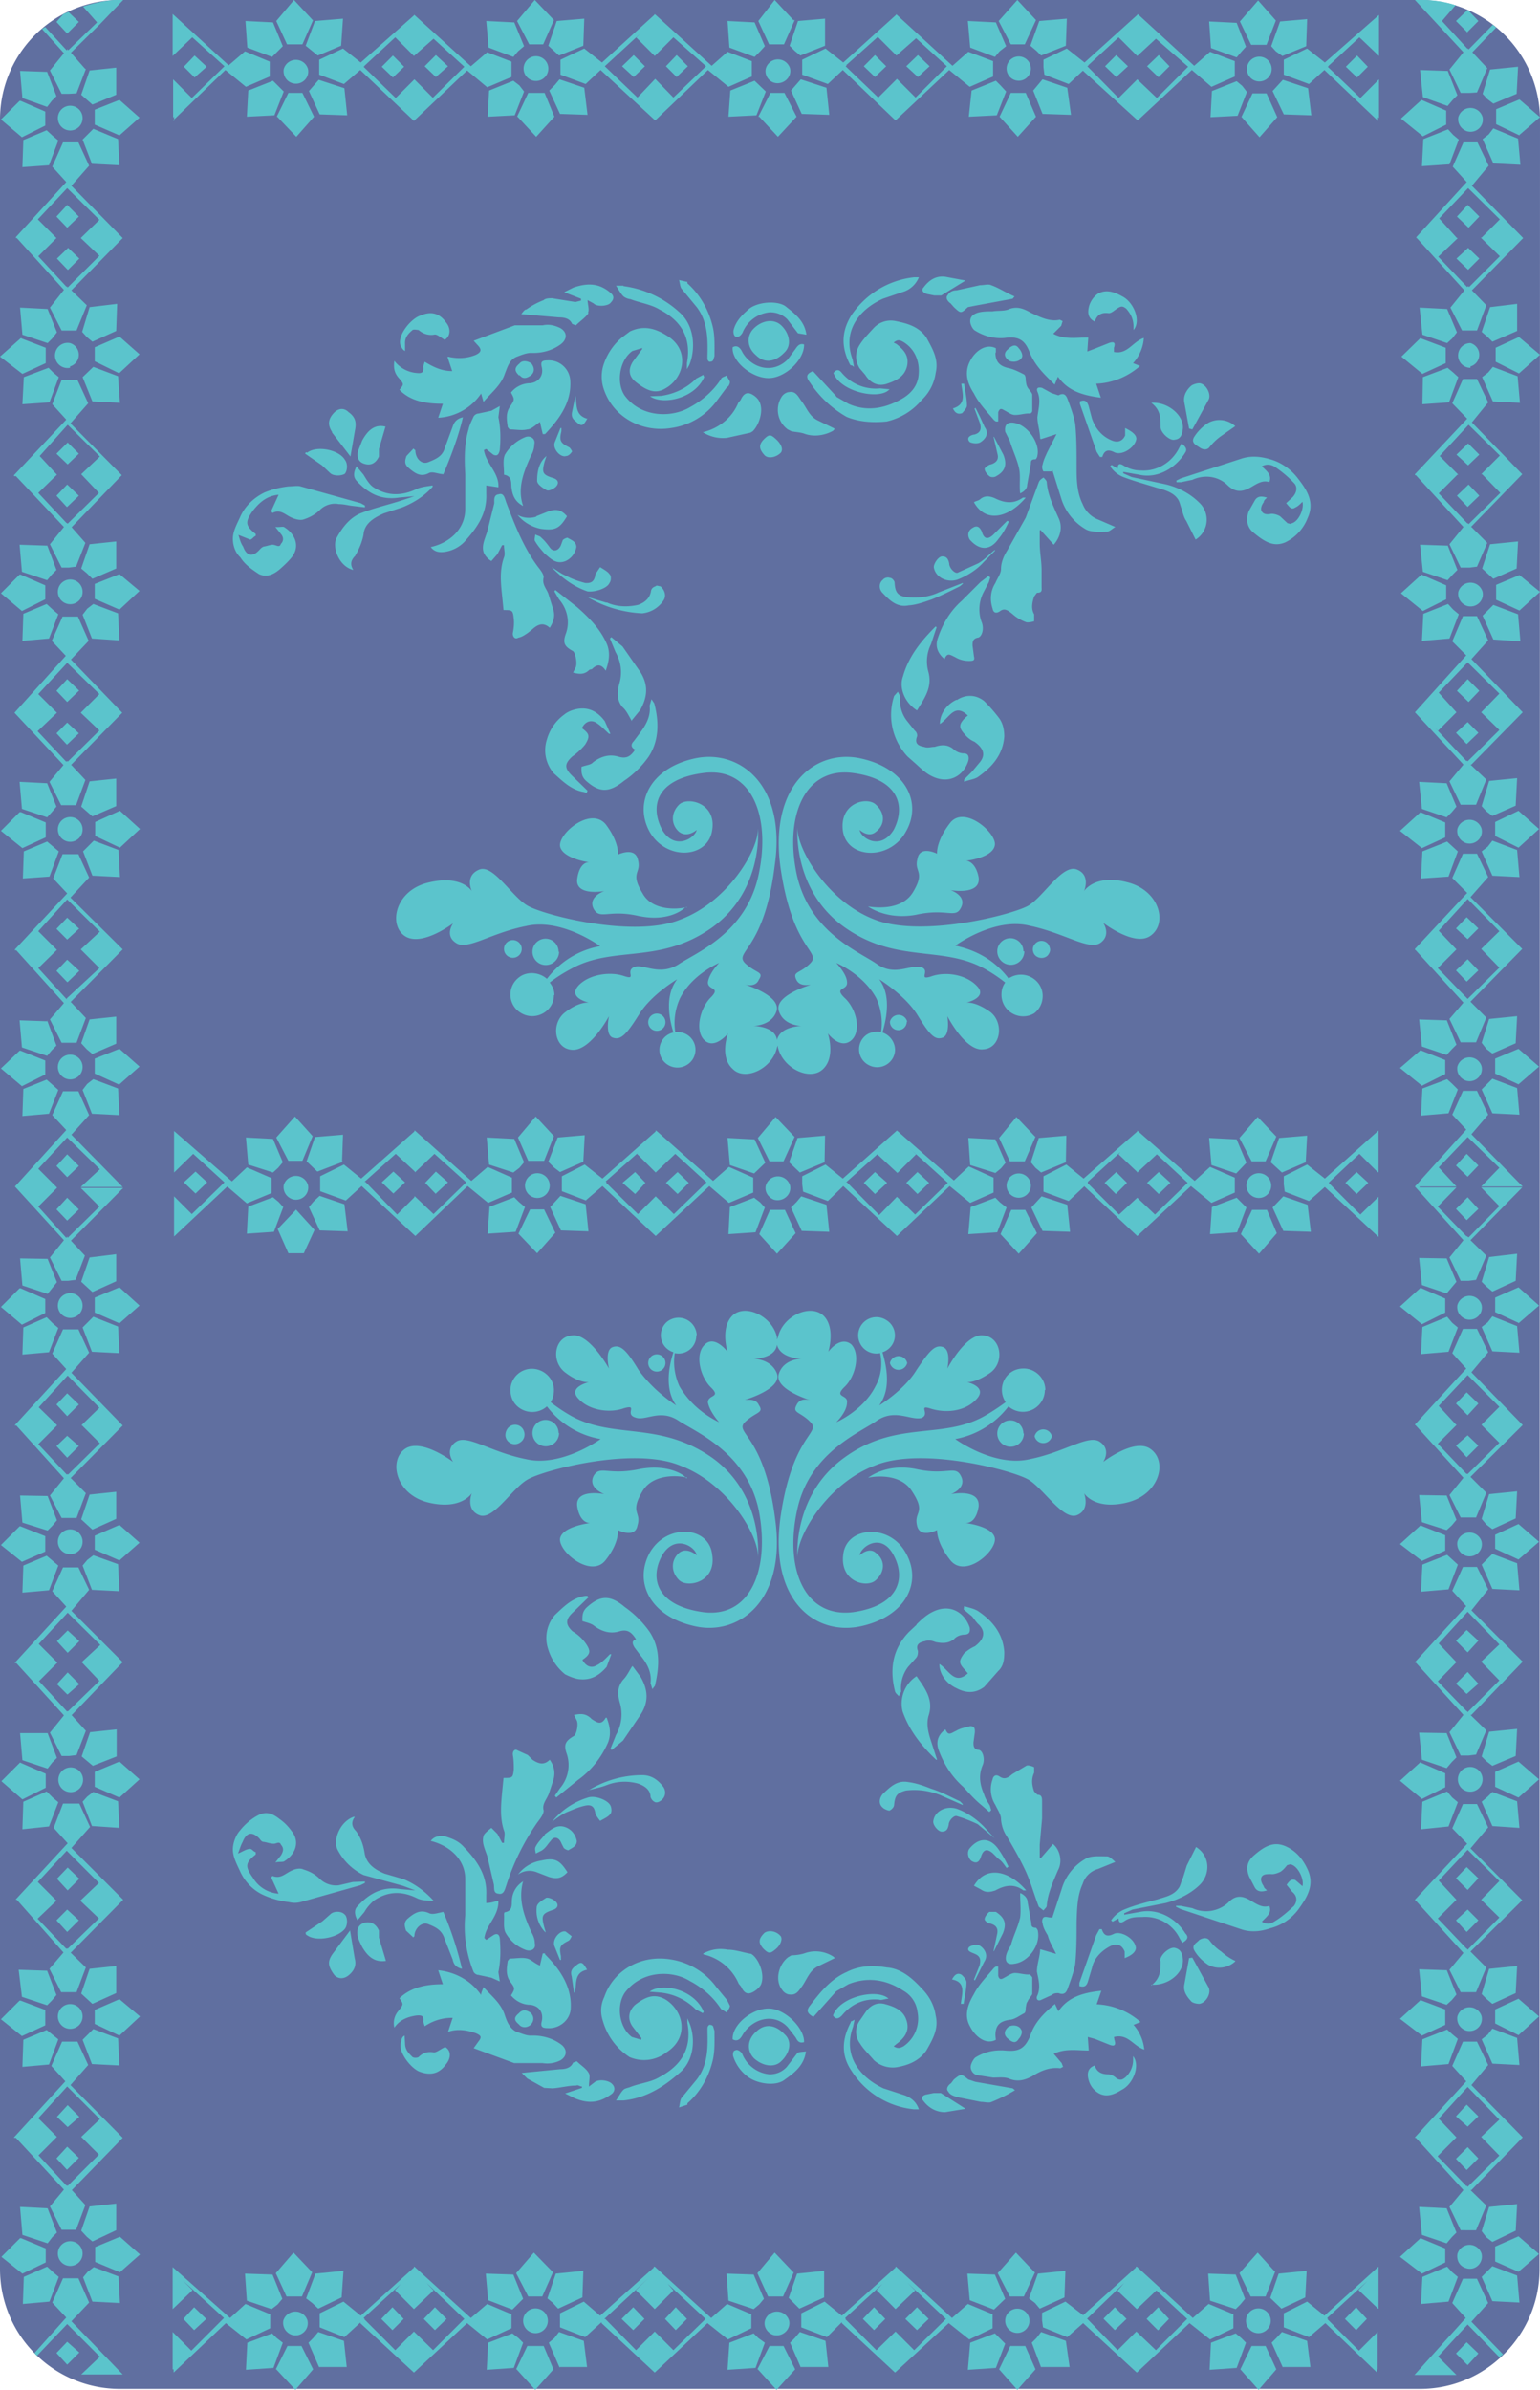 <svg viewBox="0 0 330 512" xmlns="http://www.w3.org/2000/svg"><path fill="#606FA0" d="M329.9 486.2c0 14-11.5 25.6-25.6 25.6H25.7A25.7 25.7 0 010 486.2V25.8A25.6 25.6 0 0125.6 0h278.7A25.7 25.7 0 01330 25.7l-.1 460.5z"/><path fill="#5BC4CC" d="M41.2 490.7l-4.2 4v-9l12.3 10.9 3.3-3 5.3 2.2v3l-5.1 2.4-4.4-3.5-11.2 10.6v-.7H37v-8l4 4 7-7-8.8-8 2 2zm.4 8.5l-2.3-2.4 2.3-2.5 2.6 2.5-2.6 2.4zm43-8.5l1.3-1.4-8 7.3.3.2H78l6.7 6.7 4-4 4.1 4 6.7-6.7-8.1-7.7 1.5 1.6-4.2 4-4-4zm-7.3 6.8l-3.5 3.2-5.3-2.1v-3l5.1-2.5 3.7 3 11.4-10.3v-.2h.1l12.1 11 3.5-3 5.2 2.2v3l-5.2 2.4-4.3-3.5-11.4 10.6-11.5-10.6zm4.4-.7l2.4-2.5 2.4 2.5-2.4 2.4-2.4-2.4zm-15.8.4c.4 2-1.5 3.6-3.4 3-1.3-.5-2-1.7-1.8-3a2.7 2.7 0 015.2 0zm2.5 10l-2.3-5.3 1-1 1.1-1.3 5.5 1.9.6 5.6h-5.9zm4.8-15l-5 2.4-1.3-1.2-1.3-1 2-5.3 6-.6-.4 5.8zm-6.3-5.4l-2.2 5.2h-3.3l-2.3-5 3.8-4.4 4 4.2zm-8.5.5l2.1 5.2-1 1.2-1.3 1-5.3-1.8-.4-5.8 5.9.2zM53 501.9l5.3-2 1 1 1.3 1-2 5.4-5.9.4.3-5.8zm6.1 5.7l2.5-5h3l2.5 5-3.8 4.4-4.1-4.4zm34.1-8.4l-2.4-2.4 2.4-2.5 2.5 2.5-2.5 2.4zm43-8.5l2.6-2.5-9.3 8.6h.2l6.6 6.7 4-4 4 4 6.9-6.7-8.1-7.5 1.2 1.4-4 4-4-4zm-7.3 6.8l-3.5 3.2-5.4-2.1v-3l5.1-2.5 3.5 3 11.5-10.3v-.2h.2l12.1 11 3.4-3 5.2 2.2v3l-5 2.4-4.4-3.5-11.3 10.6-11.4-10.6zm4.3-.7l2.5-2.5 2.4 2.5-2.4 2.4-2.5-2.4zm-15.8.4a2.6 2.6 0 01-5.3 0 2.6 2.6 0 015.3 0zm2.5 10l-2.3-5.3 1.2-1 1-1.3 5.3 1.9.7 5.6H120zm4.9-15l-5.2 2.4-1.1-1.2-1.2-1 1.8-5.3 5.9-.6-.2 5.8zm-6.3-5.4l-2.3 5.2h-3l-2.6-5 3.8-4.4 4.1 4.2zm-8.5.5l2.1 5.2-2.3 2.3-5.2-2-.5-5.7 5.9.2zm-5.4 14.6l5.2-2 1.3 1 1 1-2 5.4-5.8.4.3-5.8zm6 5.7l2.4-5h3.5l2.1 5-3.9 4.4-4-4.4zm34.2-8.4l-2.3-2.4 2.3-2.5 2.4 2.5-2.4 2.4zm43-8.5l1.3-1.4-8 7.3.2.2h-.2l6.7 6.7 4.1-4 4 4 6.8-6.7-8.2-7.7 1.6 1.6-4.2 4-4-4zm-7.4 6.8l-3.2 3.2-5.5-2.1v-3l5-2.5 3.7 3 11.5-10.3v-.2h.1l12 11 3.4-3 5.3 2.2v3l-5 2.4-4.4-3.5-11.5 10.6-11.4-10.6zm4.5-.7l2.4-2.5 2.4 2.5-2.4 2.4-2.4-2.4zm-15.8.4c.4 2-1.6 3.6-3.5 3-1.2-.5-2-1.7-1.7-3a2.7 2.7 0 015.2 0zm2.5 10l-2.3-5.3 1-1 1.1-1.3 5.5 1.9.6 5.6h-6zm5-15l-5.3 2.4-2.3-2.3 1.8-5.2 5.8-.6v5.8zm-6.5-5.4l-2.3 5.2h-3.2l-2.3-5 3.7-4.4 4 4.2zm-8.6.5l2.2 5.2-1 1.2-1.2 1-5.4-1.8-.4-5.8 5.8.2zm-5.2 14.6l5.2-2 1 1 1.4 1-2 5.4-6 .4.4-5.8zm6 5.7l2.6-5h3l2.5 5-4 4.4-4-4.4zm34.2-8.4l-2.5-2.4 2.5-2.5 2.5 2.5-2.5 2.4zm43-8.5l1.4-1.6-8 7.7h.1l6.5 6.7 4-4 4.2 4 6.7-6.7-6.6-6.1-4.2 4-4.2-4zm-7.4 7l-3.4 3-5.2-2.1-.2-1.5v-1.6l5-2.4 3.8 2.9 11.3-10.2v-.2h.2l12 11 3.4-3 5.3 2.2v3l-5 2.4-4.4-3.5-11.3 10.6-11.5-10.6zm4.4-1l2.4-2.4 2.5 2.5-2.5 2.4-2.4-2.4zm-15.9.5a2.6 2.6 0 01-5.2 0 2.6 2.6 0 015.2 0zm2.5 10l-2-5.3 1-1 1-1.3 5.3 1.9.8 5.6h-6.1zm5-15l-5.3 2.4-1-1.2-1.3-1 1.9-5.3 5.9-.6-.2 5.8zm-6.3-5.4l-2.4 5.2h-3l-2.6-5 3.9-4.4 4 4.2zm-8.6.5l2.2 5.2-2.4 2.3-5.2-2-.5-5.7 6 .2zm-5.3 14.6l5.3-2 2.2 2.2-2 5.2-6 .4.5-5.8zm6.2 5.7l2.4-5h3.2l2.2 5-3.9 4.4-3.9-4.4zm34-8.4l-2.4-2.4 2.5-2.5 2.3 2.5-2.3 2.4zm47.2-4.6l-4.2-4 2-2-8.7 8 .2.2h-.2l6.8 6.8 4-4v8h-.1v.7L284 497.7l-3.5 3-5.4-2.1v-3l5-2.5 3.7 3 11.6-10.5v9zm-7.1 2.2l2.4-2.5 2.3 2.5-2.3 2.4-2.4-2.4zm-15.9.4a2.6 2.6 0 01-5.3 0 2.6 2.6 0 015.3 0zm2.6 10l-2.4-5.3 1-1 1.2-1.3 5.4 1.9.7 5.6h-6zm4.8-15l-5.1 2.4-2.4-2.3 1.8-5.2 6-.6-.3 5.8zm-6.5-5.4l-2 5.2H268l-2.4-5 3.9-4.4 3.8 4.2zm-8.4.5l2 5.2-1 1.2-1 1-5.5-1.8-.4-5.8 6 .2zm-5.3 14.6l5.3-2 1.2 1 1 1-2 5.4-5.8.4.3-5.8zm6.3 5.7l2.4-5h3l2.3 5-3.8 4.4-3.9-4.4zm42.3-2.8l4 4h-9l11-12.2-2.9-3.2 2.3-5.2h3l2.4 5.2-3.6 4 6.8 7-.8.6-6.8-7-7.1 7.7.7-1zm8.7-.6l-2.3 2.5-2.5-2.5 2.3-2.4 2.5 2.4zm-8.7-42.2l6.2 6.4v-.2l.2.3 6.8-6.7-3.9-4 3.9-3.7-6.8-7-6.2 6.8 3.8 4-4 4zm7 7.2l3.4 3.3-2.2 5.3H313l-2.4-5 3-3.6-10.2-11.2h-.2v-.1l11-12-3-3.3 2.3-5.2h3l2.4 5-3.6 4.3 11 11.2-11 11.3zm-.8-4.3l-2.3-2.4 2.5-2.5 2.3 2.4-2.5 2.5zm3.2 18c.4 2-1.5 3.7-3.4 3-1.3-.4-2-1.6-1.8-3a2.7 2.7 0 015.2 0zm7.3-5l-5 2.4-1.3-1-1-1.3 1.6-5.2 6-.6-.3 5.8zm-14.8-4.8l2.1 5.2-1 1-1.1 1.3-5.3-1.8-.6-6 5.9.3zm-5.6 6.4l5.3 2.2v3l-5 2.4-4.7-3.6 4.4-4zm.4 8.3l5.3-2.2 1.1 1.2 1.2 1-2 5.3-5.9.5.3-5.8zm15 5.2l-2.3-5.2 2.3-2.3 5.3 2 .5 5.8-5.9-.3zm5.6-6.3l-5-2.2v-3.2l5-2.2 4.4 3.8-4.4 3.8zm-8.6-33.3l-2.3 2.2-2.5-2.2 2.3-2.5 2.5 2.5zm-8.7-42.4l6.2 6.5v-.1l.2.3 6.8-6.9-3.9-3.8 3.9-4-6.8-6.7-6.2 6.6 3.8 4.1-4 4zm7 7.1l3.4 3.4-2.2 5.3H313l-2.4-4.8 3-3.6-10.3-11.3h-.1v-.1l11.2-12-3.2-3.3 2.3-5.2h3l2.4 5-3.8 4.5 11.1 11.1-11.1 11zm-.8-4.2l-2.3-2.5 2.5-2.3 2.3 2.3-2.5 2.5zm3.2 18.1c.4 2-1.5 3.6-3.4 3-1.3-.5-2-1.7-1.8-3a2.7 2.7 0 015.2 0zm7.3-5l-5 2.3-1.3-1.1-1-1 1.6-5.4 6-.6-.3 5.8zm-14.8-5l2.1 5.3-1 1.2-1.1 1-5.3-1.8-.6-5.8 5.9.2zm-5.6 6.5l5.3 2v3.3l-5 2.3-4.7-3.6 4.4-4zm.4 8.4l5.3-2.1 1.1 1 1.2 1-2 5.4-5.9.5.3-5.8zm15 5.2l-2.3-5.2 1.3-1 1-1.3 5.3 2 .5 5.8-5.9-.3zm5.6-6.1l-5-2.5v-3l5-2.3 4.4 3.8-4.4 4zm-8.6-33.6l-2.3 2.5-2.5-2.5 2.3-2.4 2.5 2.4zm-8.7-42.2l6.2 6.4v-.1l.2.3 6.8-6.8-3.9-4 3.9-3.7-6.8-7-6.2 6.8 3.8 4-4 4.1zm7 7.2l3.4 3.3-2.2 5.2-1.6.2H313l-2.4-5 3-3.7-10.2-11.2h-.2v-.1l11-12-3-3.3 2.3-5.1h3l2.4 4.8-3.6 4.5 11 11-11 11.4zm-.8-4.5l-2.3-2.2 2.5-2.5 2.3 2.5-2.5 2.2zm3.4 18.3a2.6 2.6 0 01-5.3 0 2.6 2.6 0 015.3 0zm7.1-5l-5 2.1-1.3-1-1-1 1.6-5.3 6-.6-.3 5.8zm-14.8-4.9l2.1 5.2-1 1-1.1 1.3-5.3-1.8-.6-5.8 5.9.1zm-5.6 6.3l5.3 2.3v3l-5 2.5-4.7-3.9 4.4-4zm.4 8.4l5.3-2.2 1.1 1.3 1.2 1-2 5.2-5.9.6.3-6zm15 5.2l-2.3-5.2 1.3-1.1 1-1 5.3 2 .5 5.7-5.9-.4zm5.6-6.1l-5-2.3v-3.2l5-2.2 4.4 3.8-4.4 3.9zm-8.6-33.6l-2.3 2.5-2.5-2.5 2.3-2.3 2.5 2.3zm-4.7-46.3v.1l-4 4 6.2 6.5v-.1l.2.1 6.8-6.7-3.8-3.8v-.1l3.8-3.8-6.8-6.8-6.2 6.6 3.7 4h.1zm3 11.2l3.4 3.4-2.2 5.3H313l-2.4-4.8 3-3.7-10.3-11.3h-.1v-.1l11-12-3-3.3 2.3-5.2h3l2.4 5-3.6 4.3 11 11.3-11.2 11.1zm-.8-4.2l-2.3-2.5 2.5-2.2 2.3 2.2-2.5 2.5zm3.2 18.1c.4 2-1.5 3.6-3.4 3-1.3-.5-2-1.7-1.8-3a2.7 2.7 0 015.2 0zm7.3-5l-5 2.3-1.3-1-1-1.2 1.6-5.3 6-.6-.3 5.8zm-14.8-4.9l2.1 5.2-1 1.2-1.1 1-5.3-1.7-.6-5.8 5.9.1zm-5.6 6.4l5.3 2.1v3.3l-5 2.2-4.7-3.6 4.4-4zm.4 8.4l5.3-2.1 1.1 1 1.2 1.1-2 5.3-5.9.5.3-5.8zm15 5.2l-2.3-5.2 2.3-2.3 5.3 2 .5 5.8-5.9-.3zm5.6-6.3l-5-2.3v-3l5-2.3 4.4 3.8-4.4 3.8zm-8.6-33.4l-2.3 2.5-2.5-2.5 2.3-2.4 2.5 2.4zm-4.7-46.3l-4 4.1 6.2 6.4v-.1l.4.3 6.6-6.7-3.9-4h8.8l-11.1 11.3 3.4 3.3-2.2 5.2-1.6.2H313l-2.4-5 3-3.7-10.4-11.5 11-12.2-3-3.2 2.3-5.1h3l2.4 5.1-3.6 4.2 11 11.2h-8.9l3.9-4-6.8-6.6-6.2 6.5 3.8 4.1h-7.9v.2h8zm2.2 7L312 259l2.5-2.5 2.3 2.5-2.5 2.4zm3.2 18.2c.4 2-1.5 3.6-3.4 3-1.3-.5-2-1.7-1.8-3a2.7 2.7 0 015.2 0zm7.3-5.2l-5 2.3-1.3-1.1-1-1 1.6-5.3 6-.7-.3 5.8zm-14.8-4.8l2.1 5-2.1 2.5-5.3-1.8-.6-5.8 5.9.1zm-5.6 6.3l5.3 2.3v3l-5 2.5-4.7-3.8 4.4-4zm.4 8.4l5.3-2.2 1.1 1.3 1.2 1-2 5.2-5.9.5.3-5.8zm15 5.2l-2.3-5.2 1.3-1 1-1.3 5.3 2.1.5 5.7-5.9-.3zm5.6-6.1l-5-2.3V278l5-2.2 4.4 3.9-4.4 3.8zm-8.6-33.7l-2.3 2.4-2.5-2.4 2.3-2.5 2.5 2.5zm-8.7-42.3l6.4 6.6 6.8-6.7-3.9-4 3.9-3.8-6.8-6.9-6.2 6.8 3.8 4-4 4zm7 7.2l3.4 3.4-2.2 5.3H313l-2.4-5 3-3.5-10.3-11.3h-.1v-.2l11.2-12-3.2-3.2 2.3-5.2h3l2.4 5-3.8 4.3 11.1 11.1-11.1 11.3zm-.8-4.3l-2.3-2.4 2.5-2.4 2.3 2.4-2.5 2.4zm3.2 18.2c.4 2-1.5 3.6-3.4 3-1.3-.5-2-1.7-1.8-3a2.7 2.7 0 015.2 0zm7.3-5l-5 2.2-1.3-1-1-1.3 1.6-5.1 6-.6-.3 5.7zm-14.8-5l2.1 5.3-1 1-1.1 1.2-5.3-1.8-.6-5.8 5.9.2zm-5.6 6.5l5.3 2.1v3l-5 2.5-4.7-3.8 4.4-3.8zm.4 8.2l5.3-2 1.1 1 1.2 1.2-2 5.1-5.9.5.3-5.8zm15 5.3l-2.3-5.1 2.3-2.3 5.3 2 .5 5.7-5.9-.3zm5.6-6.2l-5-2.3v-3.2l5-2.1 4.4 3.8-4.4 3.8zm-8.6-33.4l-2.3 2.3-2.5-2.3 2.3-2.4 2.5 2.4zm-8.7-42.4l-.7-.7 6.9 7.3v-.2l.2.2 6.8-6.7-3.9-3.8 3.9-4-6.8-6.7-6.2 6.5 3.8 4.2-4 4zm7 7.3l3.4 3.2-2.2 5.4H313l-2.4-5 3-3.6-10.4-11.2 11-12.2-3-3 2.3-5.4h3l2.4 5.2-3.6 4 11 11.4-11 11.2zm-.8-4.4L312 157l2.5-2.3 2.3 2.3-2.5 2.4zm3.2 18.2c.4 2-1.5 3.6-3.4 3-1.3-.5-2-1.7-1.8-3a2.7 2.7 0 015.2 0zm7.3-5l-5 2.2-1.3-1-1-1.1 1.6-5.4 6-.6-.3 5.8zm-14.8-4.8l2.1 5-1 1.2-1.1 1.1-5.3-1.8-.6-5.8 5.9.3zm-5.6 6.2l5.3 2.2v3.2l-5 2.3-4.7-3.7 4.4-4zm.4 8.4l5.3-2.1 1.1 1 1.2 1.1-2 5.4-5.9.4.3-5.8zm15 5.2l-2.3-5.2 1.3-1 1-1.3 5.3 2 .5 5.8-5.9-.3zm5.6-6l-5-2.5v-3l5-2.4 4.4 3.9-4.4 4zM317 148l-2.3 2.4-2.5-2.4 2.3-2.5 2.5 2.5zm-8.7-42.3l6.2 6.5v-.2l.2.3 6.8-6.7-3.9-4h-.2l4-4-6.7-6.6-6.2 6.7 4 4h-.2l-4 4zm7 7.2l3.4 3.4-2.2 5.1-1.6.2H313l-2.4-5 3-3.7-10.2-11.1h-.2v-.2l11.2-11.9-3.2-3.3 2.3-5.2h3l2.4 5-3.5 4.3 10.8 11.1-11 11.3zm-.8-4.3l-2.3-2.4 2.5-2.4 2.3 2.4-2.5 2.4zm3.2 18.2c.4 2-1.5 3.6-3.4 3-1.3-.5-2-1.7-1.8-3a2.7 2.7 0 015.2 0zm7.3-5l-5 2.2-2.4-2.2 1.7-5.2 6-.6-.3 5.8zm-14.8-5l2.1 5.3-1 1-1.1 1.2-5.3-1.8-.6-5.8 5.9.2zm-5.6 6.3l5.3 2.3v3l-5 2.5-4.7-3.8 4.4-4zm.4 8.4l5.3-2.1 1.1 1.2 1.2 1-2 5.2-5.9.5.3-5.8zm15 5.5l-2.3-5.1 2.3-2.3 5.3 2 .5 5.8-5.9-.4zm5.6-6.2l-5-2.3v-3.2l5-2.1 4.4 3.6-4.4 4zM317 97.4l-2.4 2.3-2.5-2.3 2.5-2.4 2.4 2.4zM312.4 51l-4.2 4 6.2 6.5.2-.2.2.2 6.6-6.6-4.1-4h.2l3.9-3.9-6.8-6.7-6.2 6.5 3.8 4.2h.2zm3 11.2l3.1 3.2-2 5.4h-3.2l-2.5-4.9 3-3.7L303.6 51h-.1v-.2L314.3 39l-3-3.3 2.3-5.2h3l2.4 5-3.6 4.3 11 11.2-11 11.2zm-.8-4.4l-2.5-2.4 2.5-2.3 2.4 2.3-2.4 2.4zm.5 21a2.6 2.6 0 110-5.3 2.6 2.6 0 010 5v.2zm10-7.9l-5.3 2.3-1-1-1.3-1.1 1.8-5.3 5.8-.7V71zm-15-4.7l2.1 5-1 1.3-1.1 1-5.3-1.8-.6-5.8 5.9.3zm-5.6 6.3l5.3 2v3.3l-5 2.3-4.5-3.7 4.1-4zm.4 8.3l5.3-2 1.2 1 1.1 1-2 5.4-5.7.4.1-5.8zm15 5.2l-2.3-5.2 1.3-1 1-1.2 5.3 2 .5 5.7-5.9-.3zm5.6-6l-5-2.5v-3l5-2.3L330 76l-4.5 4zM317 46.4l-2.3 2.4-2.5-2.4 2.3-2.5 2.5 2.5zm-5-45.4l-3 3.5 5.5 6v-.2l.2.3 5.2-5.3.7.6-5.1 5.3 3.2 3.4-2.2 5.2-1.6.1H313l-2.4-5 3-3.7L303.2 0s4.6-.3 8.6 1.1zm2.5 6L312 4.5l2.5-2.4 2.3 2.4-2.5 2.5zm3.2 18.1c.4 2-1.5 3.6-3.4 3-1.3-.5-2-1.7-1.8-3a2.7 2.7 0 015.2 0zm7.3-5l-5 2.1-1.3-1-1-1.1 1.6-5.2 6-.6-.3 5.8zm-14.8-5l2.1 5.3-1 1-1.1 1.3-5.3-1.9-.6-5.8 5.9.2zm-5.6 6.3l5.3 2.3v3l-5 2.5-4.7-3.8 4.4-4zm.4 8.4l5.3-2.1 1.1 1.2 1.2 1-2 5.3-5.9.4.3-5.8zm15 5.2l-2.3-5.2 1.3-1 1-1.3 5.3 2.2.5 5.6-5.9-.3zm5.6-6l-5-2.4v-3.2l5-2.1 4.4 3.8-4.4 3.8zM17.4 508.7l4-3.8-7-7-6.5 6.8-.5-.6 6.8-7.6-3-3.2 2.3-5.2h3.3l2.3 5.2-3.8 4 11 11.4h-9zm-.5-4.6l-2.5 2.5-2.3-2.5 2.3-2.4L17 504zm-8.7-42.4l6.1 6.6v-.2l.2.2 6.7-6.7-3.8-3.8 4-3.8-7-7-6.2 6.8 4 4-4 4zm7.1 7.4l3 3.3-2 5.3h-3.1l-2.5-5 3-3.6L3.4 458H3v-.1l11-12-3-3.3 2.3-5.2h3.3l2.3 5-3.8 4.3L26.3 458l-11 11.3zm-1-4.3l-2.2-2.4 2.3-2.5 2.5 2.4-2.5 2.5zm3.4 18a2.6 2.6 0 01-5.3 0 2.6 2.6 0 015.3 0zm7.2-5l-5.1 2.4-1.2-1-1.2-1.3 1.8-5.2 5.7-.6v5.8zm-14.7-4.7l2 5.2-1 1-1 1.3-5.4-1.8-.5-6 5.9.3zm-5.7 6.4l5.3 2.2v3l-5 2.4-4.5-3.6 4-4zm.6 8.3l5-2.2 1.3 1.2 1.2 1-2 5.3-5.7.5.2-5.8zm14.7 5.3l-2-5.2 1-1.2 1.3-1 5.3 2 .3 5.7-5.9-.3zm5.9-6.3l-5.3-2.2v-3.2l5.3-2.2L30 483l-4.3 3.8zM17 453.5l-2.5 2.2-2.3-2.2 2.3-2.5 2.5 2.5zM8 411l6.2 6.5.2-.1.1.1 6.7-6.5-4-3.8 4-3.8-6.9-6.9-6.2 6.7 4 4-4.2 4zm7.1 7.3l3.3 3.2-2 5.3h-3.3l-2.5-5 3-3.5L3.6 407h-.2v-.1l11.1-12-3-3.3 2-5.2H17l2.3 5-4 4.5L26.4 407l-11.2 11.3zm-.7-4.4l-2.3-2.5 2.3-2.3 2.5 2.3-2.5 2.5zm3.3 18.1a2.6 2.6 0 01-5.3 0 2.6 2.6 0 015.3 0zm7.2-5l-5.1 2.3-2.4-2.2 1.8-5.3 5.7-.6v5.8zm-14.8-4.8l2 5.2-1 1.2-1 1-5.4-1.8L4 422l5.9.2zm-5.7 6.4l5.3 2v3.3l-5 2.3-4.5-3.6 4-4zM5 437l5-2.1 2.5 2-2 5.4-5.7.5.2-5.8zm14.7 5.2l-2-5.2 2.3-2.3 5.3 2 .3 5.8-5.9-.3zm5.9-6.1l-5.3-2.5v-3l5.3-2.3L30 432l-4.3 4zM17 402.5l-2.5 2.5-2.3-2.5 2.3-2.4 2.5 2.4zm-8.7-42.4l6.1 6.6v-.1h.2l6.7-6.5-3.8-4 4-3.7-7-6.9-6.2 6.7 4 4-4 4zm7.1 7.4l3 3.3-2 5.2-1.6.2h-1.6l-2.5-5 3-3.7-10.2-11.2h-.3v-.1l11-12-3-3.3 2.3-5.1h3.3l2.3 4.8-3.8 4.5 11 11-11 11.4zm-1-4.5l-2.2-2.2 2.3-2.5 2.5 2.5-2.5 2.2zm3.4 18.3a2.6 2.6 0 01-5.3 0 2.6 2.6 0 015.3 0zm7.2-5l-5.1 2-2.4-2 1.8-5.2 5.7-.6v5.8zm-14.8-5l2 5.3-1 1-1 1.3-5.4-1.8-.5-5.8h5.9zm-5.7 6.4l5.3 2.3v3l-5 2.5-4.5-3.9 4-4zM5 386l5-2.2 1.3 1.3 1.2 1-2 5.2-5.7.6.2-6zm14.7 5.2l-2-5.2 1-1.1 1.3-1 5.3 2 .3 5.7-5.9-.4zm5.9-6.1l-5.3-2.3v-3.2l5.3-2.2 4.3 3.8-4.3 3.9zM17 351.6l-2.5 2.5-2.3-2.5 2.3-2.3 2.5 2.3zm-4.8-46.3v.1l-4 4 6.1 6.5.2-.1.1.1 6.8-6.7-3.8-3.8h-.1v-.1l3.8-3.7-6.8-6.9-6.2 6.8 3.9 3.8zm3 11.4l3.2 3.2-2 5.3h-3.2l-2.5-4.8 3-3.7-10.2-11.3h-.3v-.1l11-12-3-3.3 2.3-5.2h3.3l2.3 5-3.8 4.3 11 11.3-11.2 11.3zm-.8-4.4l-2.3-2.5 2.3-2.2 2.5 2.2-2.5 2.5zm3.3 18a2.6 2.6 0 01-5.3 0 2.6 2.6 0 015.3 0zm7.2-4.9l-5.1 2.3-2.4-2.2 1.8-5.3 5.7-.6v5.8zm-14.7-4.9l2 5.2-1 1.2-1 1-5.4-1.7-.5-5.8 5.9.1zM4.4 327l5.3 2.1v3.3l-5 2.2L.2 331l4-4zm.6 8.4l5-2.1 2.5 2.1-2 5.3-5.7.5.2-5.8zm14.7 5.2l-2-5.2 1-1.2 1.3-1 5.3 1.9.3 5.8-5.9-.3zm5.9-6.3l-5.3-2.3v-3l5.3-2.3 4.3 3.8-4.3 3.8zm-8.7-33.4l-2.5 2.5-2.3-2.5 2.3-2.4 2.5 2.4zm-4.7-46.4l-4 4 6 6.7.2-.3.1.3 6.8-6.7-4-4h9.1l-11.2 11.3 3 3.2-2 5.2-1.6.2h-1.4l-2.5-5 3-3.7-10.5-11.5 11-12.1-3-3.2 2.3-5.1h3.3l2.3 5.1-3.8 4.2 11 11.2h-9l4.1-3.8-7-6.8-6.2 6.7 4 4h-8 8zm2.2 7l-2.3-2.4 2.3-2.5 2.5 2.5-2.5 2.4zm3.3 18.2a2.6 2.6 0 01-5.3 0 2.6 2.6 0 015.3 0zm7.2-5.2l-5.1 2.3-2.4-2.2 1.8-5.2 5.7-.7v5.8zm-14.7-4.8l2 5-2 2.5-5.4-1.8-.5-5.8 5.9.1zM4.4 276l5.3 2.3v3l-5 2.5L.2 280l4-4zm.6 8.4l5-2.2 1.3 1.3 1.2 1-2 5.2-5.7.5.2-5.8zm14.7 5.2l-2-5.2 2.3-2.3 5.3 2.1.3 5.7-5.9-.3zm5.9-6.1l-5.3-2.3V278l5.3-2.2 4.3 3.9-4.3 3.8zm-8.7-33.7l-2.5 2.4-2.3-2.4 2.3-2.5 2.5 2.5zm-8.7-42.4l6.1 6.7v-.2l7-6.5-4-4 4.1-3.8-7-6.9-6.2 6.8 4 4-4 3.9zm7 7.3l3.2 3.4-2 5.3h-3.2l-2.5-5 3-3.5-10.2-11.3h-.3v-.2l11.2-12-3-3.2 2-5.2h3.4l2.3 5-4 4.3 11.2 11.1-11.2 11.3zm-.8-4.3l-2.3-2.4 2.3-2.4L17 208l-2.5 2.4zm3.3 18.2a2.6 2.6 0 01-5.3 0 2.6 2.6 0 015.3 0zm7.2-5l-5.1 2.2-1.2-1-1.2-1.3 1.8-5.1 5.7-.6v5.7zm-14.8-5l2 5.4-1 1-1 1.2-5.4-1.8-.5-5.8 5.9.2zm-5.7 6.5l5.3 2.1v3l-5 2.5-4.5-3.8 4-3.8zm.6 8.2l5-2 2.5 2.2-2 5.1-5.7.5.2-5.8zm14.7 5.3l-2-5.1 1-1.3 1.3-1 5.3 2 .3 5.7-5.9-.3zm5.9-6.2l-5.3-2.4v-3.2l5.3-2.1 4.3 3.8-4.3 3.8zM16.9 199l-2.5 2.3-2.3-2.3 2.3-2.4L17 199zM8 156.6l6.2 6.6.2-.2.1.2 6.8-6.7-4-3.8 4-4-6.9-6.7-6.2 6.7 4 4-4.2 4zm7.3 7.3l3 3.2-2 5.4h-3.2l-2.5-5 3-3.6-10.5-11.2 11-12.2-3-3.2 2.3-5.2h3.3l2.3 5.2-3.8 4 11 11.4-11 11.2zm-1-4.4l-2.2-2.4 2.3-2.3 2.5 2.3-2.5 2.4zm3.4 18.2a2.6 2.6 0 01-5.3 0 2.6 2.6 0 015.3 0zm7.2-5l-5.1 2.2-2.4-2.1 1.8-5.4 5.7-.6v5.8zm-14.8-4.9l2 5-1 1.2-1 1.1-5.4-1.8-.5-5.8 5.9.3zM4.5 174l5.3 2.2v3.2l-5 2.3L.2 178l4-4zm.6 8.4l5-2.1 2.5 2.1-2 5.4-5.7.4.2-5.8zm14.7 5.2l-2-5.2 2.3-2.3 5.3 2 .3 5.8-5.9-.3zm5.9-6l-5.3-2.5v-3l5.3-2.4 4.3 3.9-4.3 4zM16.9 148l-2.5 2.4-2.3-2.4 2.3-2.5L17 148zm-8.7-42.4l6.1 6.5v-.1l.2.2 6.7-6.6-3.8-4 4-3.8-6.9-6.8-6 6.7 3.7 4-4 3.9zm7.1 7.3l3 3.4-2 5.1-1.6.2h-1.5l-2.5-5 3-3.7L3.4 102H3v-.2l11.2-11.9-3-3.3 2-5.2h3.4l2.3 5-3.8 4.3 11 11.1L15.3 113zm-1-4.3l-2.2-2.4 2.3-2.4 2.5 2.4-2.5 2.4zm3.4 18.2a2.6 2.6 0 01-5.3 0 2.6 2.6 0 015.3 0zm7.2-5l-5.1 2.2-1.2-1.2-1.2-1 1.8-5.2 5.7-.6v5.8zm-14.8-5l2 5.3-1 1-1 1.2-5.4-1.8-.5-5.8 5.9.2zm-5.7 6.3l5.3 2.3v3l-5 2.5-4.5-3.8 4-4zm.6 8.4l5-2.1 1.3 1.2 1.2 1-2 5.2-5.7.5.2-5.8zm14.7 5.3l-2-5.1 1-1.3 1.3-1 5.3 2 .3 5.8-5.9-.4zm5.9-6.2l-5.3-2.3v-3.2l5.3-2.1 4.3 3.6-4.3 4zm-8.7-33.4l-2.4 2.3-2.4-2.3 2.4-2.4 2.4 2.4zM92.7 21l6.8-6.7-6.6-6-4.2 3.7-4-4-6.7 6.2h.2l-.3.1 6.9 6.7 4-4 4 4zm-4-17.8h.1l12.1 11 3.5-3 5.2 2v3.3l-5.2 2.2-4.3-3.6-11.4 10.8L77.2 15l-3.5 3-5.3-2v-3.2l5.1-2.4 3.8 3L88.7 3.3v-.1zm4.7 13.3L91 14.2l2.4-2.4 2.6 2.4-2.6 2.3zm43-8.5l.8-.8-7.6 7 7 6.7 3.8-4 3.9 4 7-6.7-7-6.2-4 4-4-4zm-7.7 7l-3.2 3-5.4-2v-3.2l5.1-2.4 3.8 3 11.2-10.2v-.1h.2l12.1 11 3.4-3 5.2 2v3.3l-5 2.2-4.4-3.6-11.3 10.8L128.7 15zm4.6-.8l2.5-2.4 2.4 2.4-2.4 2.3-2.5-2.3zm-15.8.5a2.6 2.6 0 01-5.3 0 2.6 2.6 0 015.3 0zm2.5 9.7l-2.3-5 1.2-1.2 1-1.2 5.3 1.8.7 5.8-5.9-.2zM125 9.8l-5.2 2.1-1.1-1-1.2-1.1 1.8-5.3 5.9-.5-.2 5.8zm-6.3-5.5l-2.3 5.2h-3l-2.6-5 3.8-4.5 4.1 4.3zm-8.5.5l2.1 5.1L111 11l-1 1.2-5.3-2-.5-5.7 5.9.3zm-5.4 14.6l5.2-2.1 1.3 1 1 1.3-2 5.1-5.8.3.3-5.6zm6 5.6l2.4-5.1h3.5l2.1 5.1-3.9 4.3-4-4.3zm34.2-8.5l-2.3-2.3 2.3-2.4 2.4 2.4-2.4 2.3zm43-8.5l-6.7 6h.2l-.3.2 7 6.7 4-4 4 4 6.7-6.7-6.6-6-4.2 3.7-4-4zm-7.4 7l-3.2 3-5.5-2v-3.2l5-2.4 3.8 3L192 3.2v-.1h.1l12 11 3.4-3 5.3 2v3.3l-5 2.2-4.4-3.6-11.5 10.8L180.6 15zm4.5-.8l2.4-2.4 2.4 2.4-2.4 2.3-2.4-2.3zm-15.8.5c.4 2-1.6 3.6-3.5 3-1.2-.4-2-1.7-1.7-3a2.7 2.7 0 015.2 0zm2.5 9.7l-2.3-5 2.1-2.4 5.5 1.8.6 5.8-5.9-.2zm5-14.6l-5.3 2.1-1.2-1-1.1-1.1 1.8-5.3 5.8-.5v5.8zm-6.5-5.5l-2.3 5.2h-3.2l-2.3-5L166 0l4 4.3zm-8.6.5l2.2 5.1-1 1.1-1.2 1.2-5.4-2-.4-5.7 5.8.3zm-5.2 14.6l5.2-2.1 2.4 2.3-2 5.1-6 .3.4-5.6zm6 5.6l2.6-5.1h3l2.6 5.1-4 4.3-4-4.3zm34.2-8.5l-2.5-2.3 2.5-2.4 2.5 2.4-2.5 2.3zm43-8.5l-6.5 6h.1l-.3.2 6.7 6.8 4-4 4.2 4 6.7-6.7-6.9-6-4 3.7-4-4zm-7.5 7l-3.2 3-5.2-2-.2-1.6v-1.6l5-2.4 3.8 3 11.3-10.2v-.1h.2l12 11 3.4-3 5.3 2v3.3l-5 2.2-4.2-3.6-11.6 10.8L232 15.1zm4.6-.8l2.4-2.4 2.5 2.4-2.5 2.3-2.4-2.3zm-15.9.5a2.6 2.6 0 01-5.2 0 2.6 2.6 0 015.2 0zm2.5 9.7l-2-5 2-2.4 5.3 1.8.8 5.8-6.1-.2zm5-14.6l-5.3 2.1-1-1-1.3-1.1 1.9-5.3 5.9-.5-.2 5.8zM222 4.3l-2.4 5.2h-3l-2.6-5L218 0l4 4.3zm-8.6.5l2.2 5.1-1.4 1.1-1 1.2-5.3-2-.5-5.7 6 .3zm-5.2 14.6l5.2-2.1 1 1 1.2 1.3-2 5.1-6 .3.6-5.6zm6 5.6l2.4-5.1h3.2L222 25l-3.9 4.3-3.9-4.3zm34-8.5l-2.4-2.3 2.5-2.4 2.3 2.4-2.3 2.3zm47.3-4.5l-4.2-4-6.7 6.2h.2l-.3.1 7 6.7 4-4v8.3l-.2-.2v.8L283.8 15l-3.3 3-5.4-2v-3.2l5-2.4 3.8 3 11.6-10.2V12zm-7.1 2.3l2.4-2.4 2.3 2.4-2.3 2.3-2.4-2.3zm-15.9.5a2.6 2.6 0 01-5.3 0 2.6 2.6 0 015.3 0zm2.6 9.7l-2.4-5 2.2-2.4 5.4 1.8.7 5.8-6-.2zm4.8-14.6l-5.1 2.1-1.4-1-1-1.1 1.9-5.3 5.8-.5-.2 5.8zm-6.5-5.5l-2 5.2h-3.3l-2.4-5 3.9-4.5 3.8 4.3zm-8.4.5l2 5.1-1 1.1-1 1.2-5.5-2-.4-5.7 6 .3zm-5.3 14.6l5.3-2.1 1.2 1 1 1.3-2 5.1-5.8.3.3-5.6zm6.3 5.6l2.4-5.1h3l2.3 5.1-3.8 4.3L266 25zm-228.7.8V25l-.2.2V17l4 4 7-6.8L41.2 8 37 12V3L49 14l3.5-3 5.3 2.2v3.2l-5.1 2.2-4.4-3.6-11.2 10.8zm4.4-9.3l-2.3-2.3 2.3-2.4 2.6 2.4-2.6 2.3zm40.1-2.3l2.4-2.4 2.4 2.4-2.4 2.3-2.4-2.3zm-15.8.5c.4 2-1.5 3.6-3.4 3-1.3-.4-2-1.7-1.8-3a2.7 2.7 0 015.2 0zm2.5 9.7l-2.3-5 2.1-2.4 5.5 1.8.6 5.8-5.9-.2zm4.6-14.7l-5 2.1-2.6-2.1 2-5.3 6-.5-.4 5.8zm-6-5.5l-2.3 5.2h-3.3l-2.3-5L63 0l4 4.3zm-8.6.5l2.1 5.1-2.3 2.3-5.3-2-.4-5.7 5.9.3zm-5.3 14.6l5.3-2.1 2.3 2.3-2 5.1-5.9.3.3-5.6zm6.1 5.6l2.5-5.1h3l2.5 5.1-3.8 4.3-4.1-4.3zm-22 226.1v-8.8l12.4 10.8 3.2-3 5.3 2.3v3.2l-5.3 2.2-4.2-3.6-11.4 10.7v-8.6l3.8 3.8 7-6.8-6.7-6.1-4.1 4zm4.6 4.6l-2.5-2.4 2.5-2.3 2.5 2.3-2.5 2.4zm47-4.6v-.1l-4.1-3.8-6.7 6h.2l6.8 7 3.7-3.7v-.2h.1l4 3.8 7-6.8-6.8-6.1-4 3.8v.1zm-11.4 3l-3.4 3.1-5.5-2V252l5.1-2.5 3.7 3 11.4-10.1v-.2h.1L101 253l3.5-3 5.2 2.3v3.2l-5.1 2.2-4.4-3.6L89 264.8l-11.5-10.7zm4.3-.8l2.5-2.3 2.5 2.3-2.5 2.4-2.5-2.4zm-15.8.6c.4 2-1.5 3.6-3.4 3-1.3-.5-2-1.7-1.8-3a2.7 2.7 0 015.2 0zm2.5 9.7l-2.3-5 1-1.2 1.3-1.2 5.3 1.8.7 5.8-6-.2zm5-14.7L68 251l-2.3-2.2 1.8-5.2 6-.5-.2 5.7zm-6.5-5.5l-2.2 5.3h-3l-2.6-5 4-4.5 3.8 4.2zm-8.5.6l2.1 5-1 1.2-1.1 1-5.3-1.7-.5-5.8 5.8.3zm-5.3 14.5l5.3-2 1.2 1 1 1.1-2 5.3-5.8.4.3-5.8zm10.2.6l4 4.4-2.3 5h-3.3l-2.3-5.2 4-4.2zm47.7 5.2l2.5-5.2h3l2.4 5-3.9 4.4-4-4.2zm-6.1-5.8l5.2-2 1 1 1.3 1.1-2 5.3-6 .4.4-5.8zm5.2-14.5l2.1 5-1 1.2-1.3 1-5.2-1.7-.5-5.8 5.9.3zm8.5-.6l-2.1 5.3h-3.4l-2.2-5 3.8-4.5 3.9 4.2zm6.3 5.5l-5 2.2-1.3-1-1.2-1.2 2-5.2 5.8-.5-.3 5.7zm.6 8.3l-5.2-2V252l4.9-2.5 3.8 3 11.4-10.1v-.2h.1l12.2 10.8 3.4-3 5.2 2.3v3.2l-5.2 2.2-4.2-3.6-11.5 10.7-11.4-10.7-3.5 3zm10.9-10l.3-.3-7 6.2.2.2-.1.1 6.8 6.7 3.8-3.8 3.9 3.8 7-6.8-6.7-6.1-4.2 4-4-4zm-16.3 16.4l-2.3-5 2.2-2.4 5.4 1.8.6 5.8-5.9-.2zm-2.4-9.6a2.6 2.6 0 01-5.3 0 2.6 2.6 0 015.3 0zm15.6-.6l2.7-2.3 2.2 2.3-2.2 2.4-2.7-2.4zm-40 2.4l-2.3-2.4 2.3-2.4 2.6 2.3-2.6 2.4zm51.8 0l-2.5-2.4 2.5-2.3 2.4 2.3-2.4 2.4zm42.8-8.5l-6.7 6h.2l6.9 7 3.8-3.9 3.9 3.8 7-6.8-8.1-7.3 1.3 1.2-4 4-4.3-4zm-7.3 6.8l-3.3 3.2-5.3-2-.2-1.6V252l5-2.5 3.7 3 11.6-10.3 12.2 10.7 3.2-3 5.3 2.4v3.2l-5 2.2-4.4-3.6-11.3 10.7-11.5-10.7zm4.4-.7l2.4-2.3 2.6 2.3-2.6 2.4-2.4-2.4zm-15.8.6c.4 2-1.6 3.6-3.5 3-1.2-.5-2-1.7-1.7-3a2.7 2.7 0 015.2 0zm2.5 9.7l-2.3-5 1.2-1.2 1-1.2 5.4 1.8.6 5.8-5.9-.2zm4.9-14.7l-5.3 2.2-2.3-2.2 1.8-5.2 5.9-.5-.1 5.7zm-6.4-5.5l-2.4 5.3h-3l-2.5-5 3.8-4.5 4 4.2zm-8.6.6l2.3 5-2.4 2.3-5.2-1.8-.5-5.8 5.8.3zm-5.3 14.5l5.2-2 1.3 1 1 1.1-2 5.3-5.8.4.3-5.8zm6.3 5.8l2.3-5.2h3.2l2.3 5-4 4.4-3.8-4.2zm33.9-8.6l-2.4-2.4 2.4-2.3 2.5 2.3-2.5 2.4zm47.2-4.6h-.1v-.1l-4-3.8.4-.5-7 6.4V253.5l6.7 6.7 3.9-3.6v-.2.2l3.8 3.6 7-6.8-6.6-6.1-4.1 3.8v.1zm-11.5 3l-3.3 3.1-5.4-2V252l4.9-2.5 3.7 3 11.5-10.1v-.2L256 253l3.3-3 5.3 2.3v3.2l-5 2.2-4.4-3.6-11.5 10.7-11.4-10.7zm4.4-.8l2.5-2.3 2.3 2.3-2.4 2.4-2.4-2.4zm-15.8.6a2.6 2.6 0 01-5.2 0 2.6 2.6 0 015.2 0zm2.5 9.7l-2.4-5 2.2-2.4 5.5 1.8.6 5.8-6-.2zm5-14.7l-5.3 2.2-1.2-1-1-1.2 1.7-5.2 5.9-.5-.1 5.7zm-6.5-5.5l-2.3 5.3h-3.2l-2.3-5 3.7-4.5 4 4.2zm-8.6.6l2.2 5-1 1.2-1.2 1-5.4-1.7-.4-5.8 5.8.3zm-5.3 14.5l5.3-2 1 1 1.4 1.1-2 5.3-6.2.4.5-5.8zm6.4 5.8l2.3-5.2h3l2.5 5-3.9 4.4-3.9-4.2zm33.9-8.6l-2.5-2.4 2.5-2.3 2.5 2.3-2.5 2.4zm47-4.6l-4-4-6.6 6.2h.1v.1l6.7 6.7 3.9-3.8v8.6l-11.5-10.7-3.4 3-5.2-2-.2-1.6V252l5-2.5 3.8 3 11.5-10.3v8.8zm-7 2.2l2.4-2.3 2.5 2.3-2.5 2.4-2.4-2.4zm-15.9.6a2.6 2.6 0 01-5.3 0 2.6 2.6 0 015.3 0zm2.6 9.7l-2.3-5 2.3-2.4 5.2 1.8.7 5.8-6-.2zm4.8-14.7l-5.1 2.2-2.4-2.2 1.8-5.2 6-.5-.3 5.7zm-6.3-5.5l-2.3 5.3h-3l-2.6-5 3.9-4.5 4 4.2zm-8.5.6l2.1 5-2.2 2.3-5.3-1.8-.5-5.8 6 .3zm-5.3 14.5l5.3-2 2.1 2.1-2 5.3-5.8.4.4-5.8zm6.2 5.8l2.4-5.2h3.2l2.1 5-3.8 4.4-3.9-4.2zM8.2 54.9l6.1 6.6v-.2l.2.3 6.8-6.8-4-3.8 4-3.9-6.9-6.8L8.1 47l4 4-4 4zm7.1 7.3l3.3 3.2-2.2 5.4h-3.2l-2.5-4.9 3-3.8L3.6 51h-.2v-.2L14.2 39l-3-3.3 2.3-5.2h3.3l2.3 5-3.8 4.3 11 11.2-11 11.2zm-.8-4.4l-2.3-2.4 2.4-2.3 2.4 2.3-2.4 2.4zm.5 21a2.7 2.7 0 110-5.3 2.6 2.6 0 010 5v.2zm9.9-7.9l-5.1 2.3-1.2-1-1-1.1 1.6-5.3 5.9-.7-.2 5.8zm-14.7-4.7l2 5-1 1.3-1 1-5.4-1.8-.5-5.8 5.9.3zm-5.6 6.3l5.2 2v3.3l-5 2.3L0 76.4l4.5-4zm.5 8.3l5.3-2 1 1 1.2 1-2 5.4-5.8.4.3-5.8zM19.8 86l-2.1-5.2 2.3-2.2 5.3 2 .4 5.7-5.9-.3zm5.8-6l-5.3-2.6v-3l5.3-2.3 4.3 3.8-4.3 4zm-8.7-33.6l-2.5 2.4-2.3-2.4 2.3-2.5 2.5 2.5zM25.6 29l-5.3-2.3v-3.2l5.3-2.1 4.3 3.8-4.3 3.8zm-5.9 6.1l-2-5.2 2.3-2.3 5.3 2.2.3 5.6-5.9-.3zM5 30l5-2.1 1.3 1.2 1.2 1-2 5.3-5.7.4L5 30zm-.6-8.4l5.3 2.3v3l-5 2.5-4.5-3.8 4-4zm5.7-6.2l2 5.2-1 1-1 1.3L4.8 21l-.5-5.8 5.9.2zm8.3-.6l-2 5.2-1.7.1h-1.5l-2.5-5 3-3.7L9 6.2l.7-.4 4.6 5 .2-.3.1.3 6.2-6-3-3.4S22.9-.3 26.4 0l-5 5.2-6.2 6.1 3 3.4zm6.5 5.5l-5.1 2.1-2.4-2.1 1.8-5.2 5.7-.6v5.8zm-7.2 5a2.6 2.6 0 01-5.3 0 2.6 2.6 0 015.3 0zm-3-22.7l2.2 2.1-2.5 2.5-2.3-2.5L13.6 3l1-.4zm179.6 216.3a1.8 1.8 0 01-3.6 0 1.9 1.9 0 013.7 0zm30.2-14.2c-1 1-2.8.5-3.1-.8-.2-.7 0-1.3.5-1.8 1-1 2.7-.5 3 .8.3.7 0 1.3-.4 1.8zm-5-.9a2.8 2.8 0 01-5.8 0 2.8 2.8 0 015.6 0zm-27.7 21c0 3-3.2 4.8-5.8 3.3a3.8 3.8 0 010-6.6c.8-.4 1.8-.6 2.8-.4.4-2.4 0-5-1-7.2-2.8-5.2-8.6-7.6-8.6-7.6s2.2 2.3 2.3 4c.3 2-2.9 1.1-.6 3.4 2.6 2.3 3.8 7.2 1.5 9.2-2.4 2-5-1.5-5-1.5s1.7 5-1 7.6c-2.7 2.7-8.6 0-9.7-4.6v-.4l-.2.4c-1 4.6-6.9 7.3-9.5 4.6-2.9-2.6-1-7.6-1-7.6s-2.8 3.5-5 1.5-1-6.9 1.3-9.2c2.3-2.3-.7-1.5-.6-3.3.3-2 2.4-4.1 2.4-4.1s-5.8 2.4-8.4 7.6c-1 2.2-1.4 4.7-1 7.2h.7c3 .2 4.6 3.4 3 5.9a3.9 3.9 0 01-6.7-.4 3.8 3.8 0 012.6-5.4c-1-3.3-1.8-8 .8-11.4 0 0-5.6 3.3-8.2 7.6-2.7 4.3-3.9 5.5-5.6 4.9-1.7-.6-.8-4.6-.8-4.6s-4 7.6-8 7.2c-3.8-.3-4.5-5.8-1.3-8.1 3-2.3 5-2 5-2s-4.7-1-2.2-3.7c2.3-2.4 6.8-3 9.7-2 3 1 0-1.2 2.4-2 2-.5 5.3 2 9.3-.5 3.9-2.6 14.6-6.7 17.2-19.4 2.6-12.5-1.6-22.9-11.8-21.6-10.2 1.3-11.6 7.1-8.9 12.2 2.7 4.5 7 1.8 7.4 0 0 0-2 1.8-3.8.4-1.7-1.5-1.8-4 0-5.8 1.8-1.8 8.1-.4 7.1 5.5-.9 6-9.8 6.6-13.4.3-3.4-6.2.1-13.6 9.6-15.7 9.3-2.1 19.8 5.2 17.2 23-2.2 18-8.7 18.3-6.4 20.8 2.4 2.3 4.2 1.8 3 3.6-.6 1.5-2.4 1.2-3 1 1.5.5 7.7 2.7 6.8 5.7-1 3.2-5 3.2-5 3.2s4.7 0 5.1 3c.7-3 5.3-3 5.3-3s-3.9 0-4.9-3.2c-1-3 5.4-5.2 6.8-5.6-.7 0-2.3.3-3-1-1-2 .7-1.3 3-3.7 2.3-2.5-4-2.8-6.5-20.8-2.3-17.8 8-25.1 17.3-23 9.6 2.1 13.2 9.5 9.6 15.7-3.5 6.3-12.7 5.8-13.5-.3-.7-6 5.3-7.3 7.1-5.5 2 1.8 2 4.3 0 5.8-1.6 1.4-3.5-.4-3.5-.4.3 1.8 4.5 4.5 7.3 0 2.6-5 1.2-10.9-8.8-12.2-10.2-1.3-14.6 9.1-12 21.6 2.7 12.7 13.7 16.8 17.3 19.4 3.8 2.6 7 0 9.4.6 2.1.7-.8 2.9 2.1 2 3-1.1 7.4-.5 9.8 2 2.5 2.5-2.2 3.6-2.2 3.6s1.9-.3 5.1 2c3 2.3 2.3 7.8-1.5 8-3.8.5-7.7-7.1-7.7-7.1s.7 4-1 4.6c-1.7.6-2.8-.6-5.5-5-2.7-4.2-8.1-7.5-8.1-7.5 2.5 3.3 1.7 8 .7 11.4a4 4 0 012.7 3.7zm29.8-7.7c-3.1 1.8-7-.4-7-4 0-.9.2-1.8.8-2.6a32.3 32.3 0 00-4.5-3c-9.1-5-18.9-1-30-8.9-11.2-8-10-21.5-10-21.2-.1 4.6 6.5 15.8 16.5 19.6 10.2 4 29.8-1.1 33-3 3.3-2 7.3-9 10.4-7.7 3 1.2 1.5 4.6 1.5 4.6s2.3-3.7 9.2-1.9c7 1.7 8.8 8.9 5 11.5-3.4 2.4-10.1-2.8-10.1-2.8s1.8 2.6-.6 4.3c-2.5 1.7-7.6-2.1-15.3-3.7-7.5-1.8-15.8 4.3-15.8 4.3 5.7 1.2 9.2 4.1 11.4 7l.8-.4c3.3-1.4 6.9 1.2 6.5 4.7a4.6 4.6 0 01-1.8 3.2zM185.8 194l.2.2-.2-.2zm.2.2c.7.1 7 1.2 9.6-3 2.8-4.6.2-4.3 1-7.2.5-3 4.2-1.1 4.2-1.1s-.3-2.6 2.8-6.6c3-3.8 9.7 1.9 9.6 4.6-.2 2.8-5.9 3.5-6.2 3.5 0 0 2 0 2.7 3.5.6 4-6 2.8-6 2.8s3.6 1.2 2.2 3.8c-1.2 2.4-3 0-9.7 1.5-5.7 1-9.3-1.2-10.2-1.8zM142.6 219a1.8 1.8 0 01-3.7 0 1.8 1.8 0 013.7 0zm-30.8-15.7a1.9 1.9 0 01-3.8 0 1.9 1.9 0 013.8 0zm8 .6a2.8 2.8 0 01-5.7 0 2.8 2.8 0 015.6 0zm-1.1 9.3c0 3.5-4 5.7-7.1 3.8-3-1.8-3-6.2.2-8 1.7-.9 3.9-.6 5.4.7 2.8-3.7 6.9-6.2 11.4-7 0 0-8.3-6.1-15.9-4.3-7.6 1.5-12.6 5.3-15 3.6-2.5-1.6-.6-4.2-.6-4.2s-6.8 5.2-10.4 2.7c-3.5-2.4-2-9.7 5-11.4 7.2-1.8 9.4 1.8 9.4 1.8s-1.6-3.3 1.6-4.6c3-1.2 6.9 5.7 10.3 7.7 3.3 2 22.8 7.1 32.8 3 10.2-3.8 16.8-15 16.6-19.5 0-.3 1.4 13.1-9.8 21.2-11.3 8-21 3.8-30.1 8.8-1.7.9-3.3 1.9-4.7 3 .6.8 1 1.6 1 2.7zm28.4-18.8h-.2l.3-.1v.1zm-10 1.9c-6.7-1.6-8.5.9-9.9-1.6-1.3-2.6 2.3-3.8 2.3-3.8s-6.4 1.2-5.8-2.7c.5-3.4 2.2-3.5 2.6-3.5-.8 0-6-1-6.3-3.5-.2-2.8 6.6-8.4 9.8-4.6 3 4 2.6 6.5 2.6 6.5s3.7-1.8 4.3 1.1c.8 3-1.8 2.6 1 7.2 2.2 4 8 3.3 9.1 3-.7.8-4 3-9.6 1.9zm5.5 95.7a1.8 1.8 0 01-3.7 0 1.8 1.8 0 013.7 0zm-33.8 14a2 2 0 013.5.7 2 2 0 01-.8 2.3 2 2 0 01-3.2-1.5c0-.6.2-1.1.5-1.5zm11 1a2.8 2.8 0 01-5.7 0 2.8 2.8 0 015.6 0zm29.4-21a3.8 3.8 0 01-4.6 3.9c-.4 2.4 0 4.9 1 7.1 2 3.4 5 6 8.5 7.7 0 0-2-2.2-2.4-4.2-.1-1.8 3-1 .6-3.3-2.3-2.3-3.5-7.2-1.2-9.2 2.1-2 4.8 1.6 4.8 1.6s-1.6-5 1-7.7c2.7-2.7 8.6 0 9.6 4.6v.5l.2-.5c1-4.6 7-7.3 9.8-4.6 2.6 2.6 1 7.7 1 7.7s2.5-3.5 4.9-1.6c2 2 1 6.9-1.5 9.2-2.3 2.3.9 1.5.6 3.3 0 2-2.3 4.2-2.3 4.2s5.8-2.5 8.4-7.7c1.3-2.3 1.5-5 1-7.1a3.9 3.9 0 111.3-7.1 3.8 3.8 0 01-.8 6.9c1 3.4 1.8 8-.7 11.4 0 0 5.4-3.3 8-7.6 2.8-4.2 4-5.5 5.7-4.9 1.8.7.9 4.6.9 4.6s4-7.6 7.7-7.1c3.8.3 4.7 5.7 1.5 8-3.3 2.3-5 2-5 2s4.6 1 2 3.7c-2.4 2.6-6.5 3-9.7 2-3-1 0 1.2-2.1 2-2.3.5-5.6-2-9.4.5-3.6 2.6-14.6 6.8-17.2 19.3-2.7 12.5 1.6 23 11.9 21.8 10.1-1.4 11.4-7.4 8.8-12.2-2.6-5-7-1.9-7.3 0 0 0 2-1.9 3.5-.5 2 1.5 2 4 0 5.8-1.8 1.8-7.8.5-7-5.5.7-6 9.9-6.7 13.4-.3 3.6 6.3 0 13.6-9.6 15.7-9.6 2.1-19.6-5.2-17.3-23 2.5-18 8.8-18.3 6.5-20.7-2.2-2.3-4-1.9-3-3.7.7-1.5 2.3-1.2 3-1-1.6-.5-7.8-2.7-6.8-5.7s4.3-3.2 4.9-3.2c-.6 0-4.6-.2-5.3-3-.4 3-5 3-5 3s3.8 0 5 3.2c1 3-5.5 5.2-6.9 5.6.6 0 2.4-.3 3 1.1 1.2 1.8-.6 1.4-3 3.7-2.3 2.4 4.2 2.7 6.5 20.7 2.5 17.8-8 25.1-17.2 23-9.6-2.1-13.1-9.4-9.7-15.7 3.6-6.4 12.7-5.8 13.4.3 1 6-5.3 7.3-7.1 5.5-1.8-1.8-1.7-4.3 0-5.8 1.7-1.4 3.8.5 3.8.5-.3-1.9-4.7-4.6-7.4 0-2.7 4.8-1.4 10.8 8.9 12.2 10.1 1.2 14.2-9.3 11.8-21.8-2.6-12.5-13.6-16.8-17.3-19.3-3.9-2.5-7 .2-9.1-.6-2.5-.7.7-2.9-2.5-2-3 1.1-7.4.5-9.7-2-2.5-2.5 2.2-3.6 2.2-3.6s-2 .3-5-2c-3.2-2.3-2.5-7.7 1.4-8 3.7-.5 7.9 7.1 7.9 7.1s-1-4 .8-4.6c1.7-.6 3 .7 5.6 5 2.2 3 5 5.5 8 7.5-2.4-3.3-1.7-8-.6-11.4a3.8 3.8 0 01-1.5-6.4 3.9 3.9 0 016.5 2.8zm-30.5 11.8c0 1-.2 1.8-.7 2.6 1.4 1.1 2.9 2.1 4.5 3 9.2 5 18.8 1 30.1 8.9 11.2 8 9.8 21.5 9.8 21.2.2-4.6-6.5-15.7-16.6-19.5-10-4.2-29.5 1-32.8 3-3.4 2-7.3 8.8-10.3 7.6-3-1.2-1.6-4.7-1.6-4.7s-2.2 3.7-9.3 2c-7-1.7-8.6-9-5-11.5 3.5-2.4 10.3 2.8 10.3 2.8s-1.9-2.6.6-4.3c2.4-1.7 7.4 2.2 15 3.7 7.6 1.8 16-4.3 16-4.3-4.6-.8-8.7-3.3-11.5-7-2.7 2.4-7 1-7.7-2.4a4.6 4.6 0 016-5.4c1.8.6 3.2 2.3 3.2 4.3zm28.4 18.9l-.2-.2h.3v.2zm-.2-.2c-1.2-.3-7-1-9.3 3.1-2.7 4.6-.1 4.3-1 7.2-.5 2.9-4.2 1-4.2 1s.4 2.6-2.6 6.4c-3 4-10-1.6-9.8-4.5.3-2.6 6.1-3.4 6.5-3.4-.3 0-2.2 0-2.8-3.5-.6-4 5.8-2.7 5.8-2.7s-3.6-1.3-2.3-3.9c1.4-2.4 3 0 10-1.5 5.6-1 9 1 9.7 1.8zm47.5-24.5a1.9 1.9 0 01-3.7 0 1.9 1.9 0 013.7 0zm31 15.7a1.9 1.9 0 01-3.7 0 1.9 1.9 0 013.7 0zm-6-.6a2.8 2.8 0 01-5.7 0 2.8 2.8 0 015.6 0zm4.5-9.3a4.7 4.7 0 01-7.8 3.5 18.6 18.6 0 01-11.4 7s8.3 6.1 16 4.3c7.5-1.5 12.6-5.4 15-3.7 2.5 1.7.7 4.3.7 4.3s6.7-5.2 10.1-2.8c3.8 2.6 2 9.8-5 11.5-7 1.7-9.2-2-9.2-2s1.4 3.5-1.5 4.7c-3 1.2-7.1-5.6-10.4-7.6-3.4-2-23-7.2-33-3-10 3.8-16.6 14.9-16.5 19.5 0 .3-1.2-13.1 10-21.2 11.1-8.1 20.9-3.8 30-8.9 1.6-.9 3.1-1.9 4.6-3-2-3-.1-7 3.5-7.2 2.7-.2 5 2 5 4.6zM186 316.5l-.2.2.2-.2zm10.2-1.8c6.7 1.5 8.5-.9 9.7 1.5 1.4 2.6-2.1 3.9-2.1 3.9s6.3-1.3 5.9 2.7c-.6 3.7-2.6 3.5-2.9 3.5.5 0 6.2.8 6.4 3.4.1 2.9-6.5 8.5-9.6 4.5-3-3.8-2.8-6.4-2.8-6.4s-3.7 1.9-4.3-1c-.7-3 2-2.6-1-7.2-2.6-4.3-8.8-3.2-9.5-3 1-.7 4.5-3 10.2-1.9zm24.4-239.3c-1-2.6-2.4-3.4-5.3-3-2.3.2-4.5-.4-6.4-1.6-.4-.2-1-1.2-1-2 0-1 .7-1.5 1.6-1.8 1-.3 2.2-.3 3.2-.3 1.1-.2 2.6 0 3.6-.5 1.7-.6 3-.1 4.6.8 1.9.9 4 2 6.2 1.5l.6.3-.3 1-1.7 1.7c2.4 1.3 5 .8 7.5.8l-.2 3 1.6-.6 3-1.2c1.1-.4 1.5-.1 1.1 1v.9c2.9.6 4-2.2 6.4-3-.1 2-1 4-2.3 5.4l1.5.6c-2.6 2.3-6 3.7-9.4 3.8l1 3c-4-.5-7.1-1.5-9.2-4.5l-.7 1.7c-2.2-2.2-4.2-4-5.4-7zM96 76.4h-.2.2zm0 0c2 .5 4.1.4 6-.4 1-.5 1.3-1 .5-1.9l-1-1.1 8.8-3.3h6c1.3-.3 2.6 0 3.8.6 1.5.9 1.5 2.4 0 3.5-1.8 1.3-4 1.9-6.3 1.8-1 0-2.2.5-3 .8-1.6.6-2 2.1-2.6 3.6-.8 2.5-2.8 4-4.6 6.1l-.5-1.8c-2 3-5.4 5-9.2 5.2l1-3c-3.5 0-6.9-.5-9.3-3 1-1.2 1-1.2-.3-2.7-.8-1-1-2-.8-3.5a6.7 6.7 0 004.7 2.6c1 .1 1.7.1 1.5-1.4l.3-1c2 1.2 3.7 2 5.9 2l-1-3zm41.5-1.8l-2 .6c-2.8 2-3.5 6.9-1.6 9.6 3.7 4.9 10.4 4.6 14 2.4 2.6-1.4 5-3.5 6.6-6 .1-.4.8-.5 1.3-.8 0 .6.6 1 .6 1.5 0 .3-.3 1-.6 1l-2.3 3.1a14.6 14.6 0 01-9.7 5.7c-6.1 1-12.2-2.2-14.3-8a8.4 8.4 0 01-.3-5.1c.7-2.5 2.2-4.8 4.2-6.4L135 71c3-1.4 5.5-.6 7.9.9 5 3 3.8 9-.3 11.3-2 1.2-3.8.7-6.4-1.4-1.5-1.2-1.6-2.7-.6-4.3l2-2.7v-.3zM179.2 85l2.6 1.5c4 1.8 8 1 11.7-1.2 1.8-1.1 3-2.6 3.3-4.6.4-3-.6-5.7-3-7.3-.8-.5-1.4-.8-2.3 0l.6.3c1.5 1.2 2.7 2.4 2.3 4.6-.5 2.4-2.4 3.3-4.6 4-1.9.5-3.4-.4-4.4-2l-1.2-1.4c-1-1.6-1-3.4 0-5 .8-1.3 2-2.5 3-3.6a5 5 0 014.8-1.5c2.5.5 4.9 1.2 6.5 3.5 1.3 2.4 2.7 4.6 2 7.6a9.8 9.8 0 01-3 5.8 13.8 13.8 0 01-7.5 4.6c-3 .3-6 .1-8.6-1a23.2 23.2 0 01-7.8-7.3c-1-1.3-.8-1.9.6-2.5l5 5.4zm-71 31.8h-.6l-1 1.9-1.3 1.5a4 4 0 01-1.6-1.7c-.6-1.5.2-3 .7-4.6l1.5-6c.1-.5-.3-1.9 1-2 1.1-.4 1.3 1 1.6 1.8 1.8 4.7 3.6 9.4 6.6 13.5.6.8 1.4 1.7 1.4 2.5-.4 1.5.6 2.4 1 3.5l1 3.2c.5 1.4.2 2.7-.7 4.1-1.3-1.2-2.5-.8-3.7.3l-1 .8c-.6.4-1.3.9-2 1-.8.5-1.3-.3-1.2-1 .2-1 .3-2 .2-3-.2-1.9-.3-1.9-2.2-1.9l-.2-2c-.3-3.2-.8-6.2.3-9.3.3-.7 0-1.7 0-2.4v-.2zm114.9-3.2h-.3v2.8c0 2 .4 3.8.4 5.8v3.5c0 .7.2 1.3-1 1.3l-.6.8c-.4 1.2-.7 2.6 0 3.8v1.5c-.6.2-1.4.3-1.7.2a9 9 0 01-3-1.8c-1-.8-1.7-1.3-2.7-.5-1 .6-1.4 0-1.5-.6-.6-1.8-.5-3.8.6-5.5.4-1 1.2-2 1.2-3 0-1.4.6-2.8 1.3-3.9l4-7.1 2.8-7.6c.2-.5.6-.7 1-1 .3.3.7.7.7 1 .2 2.7 1.4 5.1 2.5 7.6 1 2 .4 4.2-1 5.8l-2.7-3zm-.2-19.6c-.1-1.9-.6-3.2-.6-4.6.2-1.8.8-3.7 0-5.5-.3-.8.2-1 1-.8l2 1.1 1.5.5c1.3-.7 1.7.1 2 .9.6 1.6 1.3 3.5 1.6 5.2.3 2.9.3 5.9.3 9 0 2.7 0 5.6 1.3 8.2a5.8 5.8 0 003.3 3.3l3.7 1.6c-.6.3-1.2 1-1.8 1-1.6 0-3.5.2-4.7-.6a11.6 11.6 0 01-5-6.2l-2-6.4s0 .3-.4.3h-1.5c-.2-.2-.4-1-.2-1.4.2-1 .6-1.8 1-2.7l2-3.9-3.4 1.1V94zm29.1 9l1-.5 13.2-4.3c2-.6 4-.4 6 .2 2.5.7 4.6 2.3 6 4.2 1.8 2.3 3.6 5 2 8.4a9.6 9.6 0 01-4.8 5.2c-2.4 1-4.3 0-6.8-2.1-1.5-1.2-1.6-3-1-4.6l1.3-2.3c.6-1 1.5-.9 2.6-.6-.3.3-.7.6-.7 1-.4.5-.7 1.3-.5 1.8.3.7 1 .9 2 .7.6-.1 1.5.2 2 .5l1.6 1.5c.3 0 .7.3.9 0 1.4-.3 2.7-3 2.3-4.6-.5.5-1 1-1.5 1.2-1 .7-1.4-.3-2-.9l1.4-1.3c1-1.1 1-2.3.3-3a23.2 23.2 0 00-4.3-3.6c-.6-.3-1.5-.6-2.6 0 1 1 2.2 1.8 1.6 3.4-1.4-.5-2.6.3-3.8 1-2 1.2-3.5 1.2-5.1-.3-2-2-5-2.4-7.6-1.2l-2.4.5h-1v-.3zM61 113c2.2 1.4 3.4 4 1.5 6.4-.8 1-1.7 1.8-2.6 2.6-1.2 1-2.7 1.8-4.4 1-1.5-1-3-2-4-3.6-1-.9-1.6-2.4-1.6-4 0-1.5.8-3 1.5-4.5 1-2.4 3-4.3 5.3-5.4 1.7-.7 3.4-1.1 5.2-1.3 1 0 1.8-.2 2.5 0l12.9 3.6.9.5v.4l-2.5-.3c-1-.1-2-.4-3.1-.4-1.4-.3-3 .2-4 1.2s-2.3 1.7-3.6 2.1c-.6.2-1.6 0-2.5-.4-1.4-.6-2.4-1.9-4.1-1l-.3-.4 1.6-3.5c-2.4.2-4 1.5-5.5 3.4-1.7 2.4-1.7 3.2.6 5v.4c-.5.2-.8.8-1.2.8l-2.5-1c.3 1 .5 1.8 1 2.5.7 2 2 2.3 3.4.8.3-.3.5-.6 1-.8.7-.1 1.4-.4 2-.4.8.1 1.4.7 1.7-.2.6-.6.6-1.4 0-2.1l-1.2-1.5c1 .1 1.7-.2 2 .1zm42.7-16.6c.4 2.9 3.3 4.9 3.1 8l-2.6-.4v1.7c.2 4.3-1.9 7.3-4.7 10.4a7.3 7.3 0 01-4 2.1c-1.7.3-2.6-.2-3.2-1 3.7-.8 7.4-3.6 7.4-8.2v-7.4c-.2-3.4-.2-6.6.7-9.6.2-1 .7-1.9 1.1-2.8.2-.3.6-.6 1-.6l2.8-.6 1.8-1-.3 2.4c.5 2.3.5 4.7.3 7-.2 1-.6 1.4-1.4 1l-1.5-1.2-.5.2zm109.6-20.9c0 2.1 1 3 3 3.4 1.2.3 2.3.9 3.1 1.3.4.2.4 1 .4 1.3.1.6.1 1 .4 1.5.2.4.8.9 1 1.5V88c0 .3-.3.6-.5.6-1-.1-2 .3-3.2.3-.8 0-1.5-.6-2.3-1-.8-.5-1-.3-1.3.4v2h-.5l-.4-.3c-1.5-1.8-3.2-3.5-4.3-5.7-1.3-2-2.2-4.4-.8-7 1-2 3.3-3.8 5.5-2.7v1zm-97 17.5l-.6-2.6c-1 .7-1.9 1.6-2.7 1.6-1.2.3-2.4 0-3.8 0l-.4-.5c-.2-1.5-.5-3 .5-4.4 1-1.5 1-1.5.2-3 1-1.3 2.6-2 4.1-2 1.8-.2 2.9-1.6 2.5-3.4-.3-1.2 0-1.5 1.3-1.5a4.6 4.6 0 014.8 4.3c.3 4.8-2.4 8.3-5.4 11.5h-.5zm88.7 57c1.8-1.2 4-1.3 5.9.2 1 1 2 2.1 3 3.4 1 1.2 1.3 2.7 1.3 4.2-.3 4-2.7 6.6-5.7 8.7-.8.5-2 .6-2.9 1v-.5l1.7-1.7 1.5-1.8c1.7-1.9.7-3.4-1-4.6-.8-.3-1.6-1-2-1.5-1.4-1.5-1.4-2.2.1-3.7l.5-.4c-2.9-2.8-4 .6-6 1.8 0-2.3 1.6-4.3 3.6-5.2zm-79.3 19.9l-.5-.2c-2.7-.4-4.6-2.3-6.5-4a7.5 7.5 0 01-1.5-7.3c.6-2.1 1.9-4 3.7-5.3.7-.6 1.7-1 2.7-1.2 2.6-.5 4.5.6 6 2.6l1.2 2.7h-.3c-1-.9-1.8-1.8-2.8-2.4-1-.6-2.3-.3-3 1.2 1.6 1.2 1.8 1.7.7 3.5a14 14 0 01-2.8 2.6c-1.6 1.5-1.7 2.4-.1 4l3.4 3.3-.2.5zm68.8-7.8a13 13 0 01-2.9-13l.8-.9.5 1c-.2 1.9.3 3.8 1.5 5.3l1.6 2c.5.4.6 1 .5 1.3-.6 1.6.4 2 1.5 2.2.8.3 1.5 0 2.3 0 1.5-.5 2.7-.5 3.9.4.6.6 1.5 1 2.3 1 1 0 1.2.7 1 1.6-1 3.2-4.2 5.2-8 3.2-1.2-.6-2.3-1.7-3.3-2.6l-1.7-1.5zm-58.7-3.3l1.2-1.6c1.4-1.8 2.5-3.8 2.2-6l.4-1.4.6.9c1 3.8 1.1 7.9-1.2 11.4-1.4 2-3.2 3.8-5.3 5.2-3.3 2.7-5.4 2.4-8.1 0-1.1-1-1-2-1-3 1-.4 2-.4 2.5-1 1.6-1.2 3.4-1.8 5.4-1.2 1.7.5 2.6 0 3.6-1.5-1-.5-.9-1.2-.3-1.8zm76.4-35.1l-.3 1-1.2 2.3c-1 2-1.1 4.4-.3 6.4.5 1.4 0 3-.8 3.2-1.2.2-1.2 1-1.2 1.7l.3 2.3c.2.8 0 1-1 1s-2-.2-3-.8c-1.1-.5-1.7-1.1-2.3.4-1.7-1.4-2-3-1.4-4.6 1-3 2.7-5.8 5.1-7.9l4-4 1.7-1.3.4.3zm-85.6 19.7l-.3.1c-1 1-2 1-3.5.6l.6-1.2c.3-1-.1-3-.6-3.4-1.9-1-2.2-1.8-1.6-3.6 1-2.6.4-5.4-1.4-7.5l-1-1.7.2-.3 4.7 3.7c2.6 2.3 5 4.7 6.4 8 .7 1.9.4 3.6-.3 5.6-1.2-1.9-2.3-1-3-.3zm-54.5-28.1c1.3-2.4 3-4.6 5.6-5.5 2.6-1 5.6-1.7 8.4-2.6l2.7-.9-3.3.3c-4 .6-6.7-1-9.1-3.6-.7-.8-.7-1.7 0-3.1l1.5 1.8c.6 1 1.2 2 2 2.6 3 2 6.1 2 9.3.5 1-.5 2.3-.6 3.5-.8v.3c-1.8 2-4 3.4-6.5 4.4l-4 1.3c-2 .9-4.1 2.1-4.3 4.5-.3 1.7-1 3.2-1.8 4.6-.8.8-1.2 1.7-.4 3-3-.7-4.6-4.8-3.6-6.8zm54-48.2c-.7 1-1.8 1.7-2.7 2.6l-.8-.3c-.5-1.2-1.7-1.4-2.8-1.4l-8.1-.7c.4-.5.7-1 1.1-1 1.1-.8 2.4-1.5 3.7-2 .4-.4 1.2-.4 1.8-.4l5 .8 1.2-.3V64l-3.6-1.4 2-1c3-1 5.5-1 8 1.2.7.6.7 1.3 0 2-.5.8-3 1-3.7.2l-1.3-.7c.1 1.2.4 2.1.1 2.7zm127.8 30c-2 3.1-5.7 5.5-9.8 4.6l-3.4-.6v.3l1.8.8 7 1.5c2.8.6 5.5 2 7.5 4a5 5 0 01-.8 7.9l-2-4c-.5-.7-.7-1.6-1-2.6-.3-.7-.4-1.6-.9-2.2-1-1.4-3-1.9-4.4-2.3-2.6-.8-4.8-1.4-7.2-2.3a6 6 0 01-2.8-2.3l.3-.3 1.3.8c0-1.3.7-1 1.2-.7 1.3.8 2.5 1.1 3.9 1.1 3.4.2 6.6-1.8 8.1-4.9l.5-.9c1 .8 1.3 1.4.6 2.2zm-118.5 57.4c-.8-1.4-1.2-2.3-2-3-1.2-1.4-1.2-3.1-.7-5 .7-2.3.4-4.7-.8-6.8l-1.2-2.9.3-.3 2.4 2 3.9 5.6c1.7 2.8 1.4 5.3-.1 8l-1.8 2.2v.2zm65.3-20.1l-1.2 3.6a8.3 8.3 0 00-.6 5.8c1 3.4-.8 5.8-2.4 8.4-2.7-1.7-3.9-4.9-3-7.3 1.2-4.3 3.9-7.6 7-10.7l.2.2zM178.8 92l-.3.3c-1.8 1-4 1.3-5.9.7-1-.4-2-.4-3-.6l-.8-.4a5.2 5.2 0 01-1.3-7c.3-.5 1-1 1.6-1 1.5-.3 2 1.1 2.7 2 1.1 1.4 1.6 3.2 3.5 4.1l3.5 1.7v.2zm-20.6-5.7l.5-.6c.4-.9 1-1.7 2-1.4.7.2 1.7 1 2 1.7 1 1.9 0 5-1.4 6.4l-.5.3-5 1.1c-1.8.2-3.6-.2-5.2-1.2 3.4-.8 6.3-3.1 7.6-6.3zm3.2-15.8c1.8-1.9 4.4-2.3 6-.8 1.8 1.7 2.3 4.3.7 5.8-2 2.1-4.3 2.4-6.1.6-2-1.7-2-4.1-.6-5.6zm57 30c-.4-2-1.4-4-2-6l-1-2c-.2-1.4.4-2.2 2-1.9 2.8.5 5.5 4.3 4.9 7 0 .3-.3.8-.4.8-1 0-1 .4-1 1l-.8 4.5c0 .9-.8 1.5-1.5 1.8-.2-1.8.1-3.7-.2-5.2zm-108.8 4c-.1-1 .2-2.5-1.6-2.8v-.3c0-1.3-.3-2.9.2-4 1-1.7 2.6-3.1 4.5-3.8 1-.3 2.1.4 1.8 1.6a5 5 0 01-.7 2.4c-1.6 3.5-3 7-1.7 10.8-1.7-.9-2.3-2.2-2.5-4zM217 64l-8.1 1.5-1.5.3c-1.5 1.4-1.5 1.4-3 0l-.7-.8c-.6-.4-1.2-1.2-.6-1.8.3-.6 1-1 1.9-1l5-1.1c.9 0 1.8-.3 2.4 0 1.7.6 3.3 1.7 5 2.4l-.4.5zm-34.5 14.3l-.3-.1c-1.9-3.6-2-7 .2-10.6 3-4.5 7.9-7.6 13.5-8.2h1a5.4 5.4 0 01-3 3l-4.7 1.6c-5.3 2.4-8.7 7.1-6.5 13l.3 1.6-.4-.3zm-48.9-17a22 22 0 0112.1 5.7c3.3 3 3.3 8.1 2 11.2l-.5.9v-1.3c1-5.4-1.2-9.1-5.9-11.5-1.8-1.1-4.1-1.4-6.2-2.2a3 3 0 01-1.5-.6c-.6-.6-1-1.4-1.6-2.3h1.6zM89 96.4c0 1.9 1.4 3.2 2.8 2.6 1.5-.6 3-1.2 3.5-3l1.7-4.6c.3-.9.8-1.7 2.2-2-1 4.2-2.5 8.2-4.2 12.2-1.3-.1-2.2-.6-3-.3-1.8 1-3 .2-4.6-1.2-.8-.8-.6-1.5-.3-2.4l1.5-1.6.3.3zm144.2-9.7l.8 3c.7 2 2 3.7 4.1 4.6 1.3.6 2.4.3 3-1v-1.6c1.6.8 2.4 1.5 2.4 2.3-.2 1.8-3 3.7-4.7 2.9-1.2-.6-2.1-.6-2.6 1h-.5l-.7-1.1-3.6-10.3V86c1-.4 1.5-.1 1.8.8zM171 71.4l-2.3-3c-1-1-2.3-1.5-3.7-1.5a7 7 0 00-5.9 4.4c-.5.8-1 1-1.5.8-.4-.2-.5-1-.4-1.4.5-2 2-3.4 3.4-4.6 2-1.5 6-1.7 7.7-.5 2 1.6 4.1 3.1 4.5 6.1l-1.8-.3zm62.4-5.9c.3-1 1-2 1.9-2.6 1.8-1 3.6-.3 5.2.6 2.4 1.2 4.1 5.2 2.4 7.2v-.6c0-1.6-.5-2.8-1.6-4-.7-.5-1-.6-1.9 0-.5.3-1.2 1-1.8 1-1.4-.2-2.5.2-3 1.8-1.7-.8-1.5-2.3-1.2-3.4zM164.7 81c-3.7 0-8-3.7-7.7-6.6 1-.6 1.7.2 2.1 1.1 2 3.4 6.5 4.7 9.7 1.5l1.7-2.3c.4-.6.9-1.2 1.8-.9.1 3.2-4 7.2-7.6 7.2zM93 71.7c-1.2.2-2.4-.2-3.3-1-.2 0-1-.2-1.3 0-.8.7-1.7 1.5-1.6 3v1.5c-.6-.3-.7-.8-.9-1-1-2.2 2.2-6 4.2-6.6 2.3-1 4.1-.5 5.5 1.5 1 1.2 1 2.9-.3 3.7-.9-.5-1.7-1.3-2.3-1.1zM71.2 92.6c-1-1.5-1-2.8.5-4.3 1-.9 2.1-.9 3 0 1.4 1 1.7 2.1 1.4 3.7l-1 5.8-4-5.2zm183.6-.8l-1-5.5c-.3-1.3.3-2.6 1.4-3.6.3-.3 1.2-.6 1.8-.6 1.4.1 2.6 2.3 2 3.5l-3.5 6.4-.7-.2zM81.2 96.2v1.6c-.6 1.3-1.6 2-3 1.6-1.2-.3-1.8-1.2-1.5-2.7l.9-2.3c1.4-2.6 3-3.5 5-3l-1.4 4.8zm66.1-35.5c2.9 2.6 4.7 6 5.5 9.6.4 1.9.3 4 .3 6l-.3.9c-.2.3-.6.3-.8.3a.8.8 0 01-.4-.8v-.6c.1-3.6 0-7.3-2.3-10.3l-3.3-4c-.3-.5-.3-1.2-.5-1.8l1.8.4v.3zM65.8 97c2-1.6 6.8-.7 8.1 1.5.7.9.5 2.4 0 3-.8.5-2.4.5-3.1-.1L69 99.7l-3.6-2.5s0-.3.3-.3zm187.6-4.6c-.2 1-.6 1.7-1.7 1.8-1 .3-3-1.5-3-2.7 0-1.9 0-3.7-2-5.2 3.6-.3 7.4 2.9 6.7 6zm-47 32.6l-.7.6c-2 1-4 2-6 2.8-1.7.6-3.4 1.2-5 1.3-2.4.5-4-1-5.5-2.6-.8-.7-1-2.1 0-2.9.3-.4 1-.6 1.5-.4.5 0 1 .7 1 1 .1 2 .6 2.8 2.4 3.1 2.5.3 5 0 7.1-1l5.1-2v.1zm-76.3 4.1c2 .9 4.3 1 6.6.5 1.5-.5 2.6-1.5 2.8-3 .1-.5.4-.8 1-1 .2-.3.6 0 1 0 1 .8 1.3 2.1.7 3a6.2 6.2 0 01-4.6 2.8c-4.1-.2-8.2-1.4-11.7-3.5l4 1.2zm131.6-35.7a12 12 0 00-2.6 2.5c-.6.6-1.4.4-2 0-.7-.5-2-1-1.2-2.3a9.7 9.7 0 013-3 5 5 0 015.8.7l-3 2.1zm-147 22.6c-.3-.3 0-1 0-1.5.5.3 1 .3 1.3.7.8.7 1.3 1.4 1.9 2.2.7.9 1.8.6 2.3-.6l.4-1.1a2 2 0 011-.5c.8.5 1.9.8 1.9 2a4 4 0 01-2.3 3c-2 .8-3.2-.5-4.5-1.6-.7-.8-1.5-1.7-2-2.6zm105.1-9.4c-3.3 4-8.4 5.8-11.1 1 .4-.3 1-.3 1.4-.7 1-.8 2-.6 3-.2 2 1 4 1.4 6.1-.1h.6zm-104.9 4l2.5-1c1.7-.6 2.8-.5 4.1 1-1.6 2.7-2.6 3.1-5.6 2.7-2-.4-3.8-1.5-5-3 1.2.7 2.7.8 4 .4zm6.3 12.7c1.5.8 2.7 1.2 4.2 1.6 1.4.1 2-.4 2.2-1.9l1-1.5c.8.5 1.7 1 2 1.5.4.3.4 1.4 0 1.9-.5 1.2-3.2 2-4.7 1.8-3-1-5.6-3-7.7-5.2 1 .6 2 1.4 3 1.8zm92-5.3l-2.4 2.4c-1.5 1.7-3.6 3-5.7 3.8-2.3.7-4.7-.6-5-2.7 0-.8 1-2.3 1.8-2.3 1 0 1.3.6 1.5 1.5 0 1 1.2 2.2 1.8 2l4.4-2c1.3-.7 2.4-2 3.6-2.9v.2zm-11.5-54.7h-1.5l-1.5-.3c-.8-.2-1.4-.8-.8-1.4 1.1-1.5 2.6-2.6 4.7-2.3l4.3.8-5.2 3.2zm14.5 48.4c-.6 1.3-1.2 2.5-2.2 3.7-1.8 2.6-4.1 2.6-6.2.2-.6-1-.3-2 .6-2.5.9-.6 1.5-.3 2 .8.4 1.5 1.2 1.8 2.4.7l1.2-1.2 1.8-1.8.4.1zm-25.7-28.2c-2.1 2.2-10.4.5-11.9-3.6.6-.8 1.2-.8 1.8 0a9.5 9.5 0 008.2 3.3l2 .2v.1zm-39.6-2.7c-2.1 4.7-9 6-11.6 4.1l2.4-.1c2.8-.4 5.4-1.6 7.5-3.7l1.5-.8.2.5zM167.3 97c-1 1-2.6 1.3-3.4.6-1.2-1.3-1.4-2.2-.3-3.4 1.2-1.2 1.5-1.2 2.7-.1 1.1 1 1.6 2.2 1 2.9zm45.7-3.4l2 3.8c.8 2 .5 3.5-1.5 4.6-.4.3-1.2.3-1.5 0-.4-.3-1-1-1-1.5-.1-.3 1-1 1.3-1 1-.3 1.7-.9 1.5-2l-.9-3.9h.2zm-96.3 5.3c-.6 2.3-.5 2.8 1.8 3.5 1.1.3 1.4 1.1.6 1.9-.4.4-1.5 1-2 .7-.7-.4-2-1.2-2-2 0-2 .4-4 2-5.3l-.4 1.2zM209 87.5v-.2l1 2 1 2.2c1.1 1.5 0 2.7-1 3.3-.6.3-1.6.2-2.2-.1-1-1.1.6-1.6 1-1.6 1.4-.4 1.5-1.3 1.2-2.4l-1.2-3.2h.2zm-97.7-7c-1.1-1-1.1-1.7 0-2.6.6-.8 1.8-.6 2.6 0 .6.8.7 1.7 0 2.4-1 .8-1.9 1-2.6 0v.2zm107-5.9c.6.6 1 1.7.6 2.1-.6 1-2.5 1-3 .3-.8-.7-.7-1.5 0-2.1 1-1 1.8-1.2 2.4-.3zm-98 17v.8c-.5 2-.2 2.5 1.6 3.4.3.1.7.9.7.9-.3.5-.8 1-1.3 1-1.2.4-3-1.6-2.4-3l1.2-3h.2zm5.6-2c-1 1.8-1.3 1.8-2.5.7-.8-.6-1-1.2-.8-2.1l.7-3.4c.4 1.8-.2 4.1 2.5 4.9zm80.2-7.5v.1-.1zm0 .1h.5c.2 1.5.6 3.2.6 4.7 0 .5-.6 1.1-1 1.6-.8.3-1.5.1-2-1 3-.9 2-3.2 1.8-5.3zm20 347.2l.7 1.5c2-3 5.2-4 9.2-4.4l-1 2.9a15 15 0 019.4 3.8l-1.5.6a9.3 9.3 0 012.3 5.3c-2.3-.7-3.5-3.5-6.5-2.7l.1.6c.4 1.2 0 1.5-1.2 1l-3-1.2-1.5-.4.2 2.9c-2.5 0-5-.5-7.5.7l1.7 2 .3.8-.6.3c-2.3-.3-4.3.6-6 1.7-1.7.9-3.1 1.2-4.8.6-1-.5-2.5-.3-3.6-.3l-3.2-.5c-1-.1-1.6-1-1.6-1.8 0-.6.6-1.7 1-2 1.9-1.2 4.1-1.7 6.4-1.5 3 .3 4.2-.5 5.3-3 1-3.1 3-5 5.4-7zm-130.3 6h.2-.2zm1-3.1c-2 0-4 .6-5.8 1.8l-.3-1c.2-1.3-.4-1.4-1.5-1.3-2 .3-3.6 1-4.7 2.6a4 4 0 01.8-3.5c1.2-1.5 1.2-1.5.3-2.8 2.5-2.4 5.8-3 9.3-3l-1-3c3.8.4 7.1 2.3 9.2 5.3 0-.6.3-1 .5-1.7 1.8 2 3.8 3.5 4.6 6.1.4 1.2 1 2.8 2.5 3.5 1 .3 2 .8 3 .8 2.3-.1 4.6.5 6.4 1.8 1.5 1 1.5 2.6 0 3.5-1.2.6-2.5.8-3.8.6h-6.1l-8.7-3.2 1-1.4c.8-1 .6-1.3-.5-1.8-2-.7-4-1-6-.3l1-3zm40.7 4.4l-2-2.6c-1-1.5-.9-3.2.6-4.6 2.6-2 4.3-2.3 6.4-1.2 4 2.4 5.3 8.2.3 11.4a7.8 7.8 0 01-7.9 1 13.7 13.7 0 01-5.7-7.7c-.6-1.8-.5-3.5.3-5.2 2-5.8 8-9.1 14.3-8a15 15 0 019.7 5.9l2.3 2.8.6 1.2c0 .6-.5.9-.6 1.5l-1.3-.8c-1.6-2.5-4-4.6-6.7-6-3.5-2.2-10.1-2.5-13.9 2.5-1.9 2.8-1.2 7.5 1.5 9.5l2 .6v-.3zm36.8-4.6c-1.4-.8-1.6-1.4-.6-2.6 2-2.6 4.3-5.5 7.7-7 2.7-1.4 5.6-1.5 8.6-1 3 .2 5.4 2.2 7.5 4.5 1.6 1.6 2.7 3.6 3 5.8.7 2.9-.7 5.2-2 7.5-1.6 2.3-4 3.2-6.5 3.6a6 6 0 01-4.7-1.5c-1-1.2-2.3-2.4-3-3.6a4.1 4.1 0 010-5l1.1-1.6c1-1.5 2.5-2.4 4.4-1.8 2.2.6 4.1 1.5 4.6 4 .4 2-.8 3.4-2.3 4.5l-.6.5c1 .6 1.5.3 2.1 0a7.2 7.2 0 003-7.4 6 6 0 00-3-4.5c-3.8-2.5-7.8-3-11.8-1.4l-2.6 1.5-4.9 5.5zM108 394.8c0-1 .3-2 0-2.6-1-3-.6-6.1-.3-9.3l.2-2c1.9 0 2 0 2.2-1.8 0-1 0-2-.2-3.1-.1-.8.4-1.4 1-1l2.2 1 1 1c1.2.8 2.4 1.3 3.7 0 1 1.4 1.2 2.8.8 4.3l-1 3c-.5 1.3-1.5 2.2-1.1 3.6 0 .8-.8 1.8-1.4 2.6a50 50 0 00-6.6 13.4c-.3.8-.5 2.1-1.7 1.8-1.2-.1-.8-1.3-1-2.1l-1.4-6c-.5-1.5-1.3-3-.7-4.5.4-.6 1-1 1.6-1.5l1.3 1.3 1 1.9h.4zm117.7.3c1.5 1.3 2 3.8 1 5.6-1 2.4-2.2 4.9-2.4 7.6 0 .3-.4.6-.7 1l-1-.8c-1-2.6-1.7-5.2-2.8-7.6-1.2-2.6-2.6-5-4-7.4a7.5 7.5 0 01-1.3-3.8c0-1-.8-2.1-1.2-3a6.2 6.2 0 01-.6-5.5c.1-.6.6-1.2 1.5-.6 1 .7 1.8.3 2.7-.5l3-1.8c.3-.2 1.1 0 1.7.3v1.2c-.7 1.5-.4 2.8 0 4l.7.7c1 0 1 .7 1 1.6v3.5l-.5 5.6v2.8h.3l2.6-3zm-2.8 22.5l3.4 1c-.6-1.3-1.4-2.5-1.8-4-.5-.8-1-1.7-1.1-2.6-.2-.5 0-1 .2-1.2.4-.3 1 0 1.5 0h.4l2-6.1a11 11 0 015-6.4c1.2-.8 3-.6 4.7-.6.6 0 1.2.7 1.8 1.2l-3.7 1.5a4.8 4.8 0 00-3.3 3.2c-1.2 2.6-1.2 5.5-1.3 8.2 0 3 0 6-.3 9-.3 1.7-1 3.5-1.6 5.2-.3.8-.7 1.5-2 1-.4 0-1 0-1.4.4l-2.2 1c-.7.4-1.2 0-1-.7.9-1.8.3-3.7 0-5.3 0-1.6.6-3 .7-4.8zm29.1-9.3h1l2.5.5a7 7 0 007.7-1.2c1.5-1.6 3-1.6 5-.3 1.2.7 2.4 1.5 3.8 1 .6 1.6-.6 2.3-1.6 3.4 1.1.7 2 .4 2.6 0 1.7-1 3-2.2 4.3-3.4.7-1 .7-2.1-.4-3l-1.2-1.5c.5-.7 1-1.4 1.9-1l1.5 1.3c.4-1.6-1-4.2-2.3-4.6-.2-.2-.6 0-1 .1-.4.5-.8 1-1.4 1.4-.6.3-1.5.6-2 .5-1 0-1.8 0-2.1.7-.2.5 0 1.2.5 1.9 0 .3.4.6.7.9-1 .3-2 .4-2.6-.6l-1.2-2.3c-.7-1.7-.6-3.2 1-4.6 2.4-2.1 4.3-3 6.7-2 2.3 1 3.8 2.8 4.8 5 1.6 3.4-.2 6.1-2 8.6-1.5 2-3.6 3.4-6 4-2 .7-4 .9-6 .3L253 409l-1-.5v-.3zM59 399l1.2-1.5c.6-1 .6-1.6 0-2.3-.3-.8-1-.2-1.5-.2-.8 0-1.5-.3-2.2-.4-.5 0-.7-.5-1-.8-1.5-1.5-2.7-1.2-3.5.8-.4.7-.6 1.5-1 2.5 1-.4 1.8-1 2.6-1 .4 0 .7.6 1.2.7v.5c-2.3 1.8-2.3 2.6-.6 5a7 7 0 005.5 3.4l-1.6-3.5.3-.3c1.7.7 2.7-.5 4-1.1 1-.5 2-.6 2.6-.3 1.3.4 2.5 1 3.5 2a5 5 0 004.1 1.4l3-.7 2.6-.1v.3l-1 .5-12.8 3.6a5 5 0 01-2.5 0c-1.8-.2-3.6-.7-5.2-1.4-2.4-1-4.3-3-5.3-5.3-.7-1.5-1.5-3-1.5-4.6 0-1.3.6-3 1.5-4 1.1-1.4 2.5-2.6 4.1-3.4 1.7-.8 3-.2 4.4.9 1 .7 1.8 1.5 2.6 2.6 1.9 2.4.7 5-1.5 6.4-.3.3-1 .1-2 .3zm45.2 16.6l1.5-1c.8-.5 1.3-.2 1.4.7.2 2.4.2 4.7-.3 7.2l.3 2-1.8-.8-2.8-.6c-.4 0-.8-.3-1-.6a25.7 25.7 0 01-1.8-12.2v-7.7c0-4.5-3.7-7.3-7.4-8.2.6-.8 1.5-1.2 3-1 1.6.5 3 1 4.2 2.4 2.8 2.9 4.9 6 4.7 10.2v1.7c1 0 1.7-.3 2.6-.5.1 3.4-2.7 5.2-3 8l.4.4zM213.4 437c-2.2 1.2-4.5-.8-5.5-2.8-1.4-2.4-.5-4.8.8-7 1-2 2.8-3.8 4.3-5.6l.4-.3h.5v2c.2.7.5.9 1.3.4.8-.4 1.5-1 2.3-1 1 0 2.1.4 3.2.3l.5.6v3.6c-.2.5-.8 1-1 1.6-.3.3-.3.9-.4 1.3 0 .3 0 1-.3 1.2-1 .5-2 1.3-3 1.4-2.3.3-3.2 1.2-3.2 3.4l.1.9zm-96.6-18.3c3 3 5.7 6.7 5.5 11.4 0 2.6-2.4 4.6-5 4.4-1.2 0-1.5-.4-1.2-1.5.4-2-.7-3.3-2.5-3.5-1.5 0-3-.7-4.1-2 .9-1.5.9-1.5-.2-3-1-1.4-.7-3-.5-4.4l.4-.5c1.4 0 2.6-.3 3.8 0 .8.2 1.5 1 2.7 1.5l.6-2.6h.5v.2zm84.5-62.2c2 1.2 3.2 4.6 6.1 2l-.5-.6c-1.5-1.6-1.5-2-.3-3.7.7-.6 1.4-1.1 2.3-1.5 1.6-1.2 2.6-2.8.9-4.6-.6-.5-1-1.2-1.5-1.8l-1.8-1.5.1-.7c1 .3 2 .5 2.9 1 3 2 5.4 4.7 5.7 8.8 0 1.5-.1 3-1.3 4.1l-3 3.4c-2 1.5-4 1.3-5.9.3-2.2-1-3.7-3-3.7-5.2zM126 342.3l-3.3 3.2c-1.6 1.5-1.5 2.6 0 4a9 9 0 012.9 2.7c1 1.5 1 2.2-.8 3.4.8 1.5 2 1.8 3 1.2 1.1-.5 2-1.5 2.9-2.4h.3l-1 2.7c-1.7 2-3.6 3-6.2 2.6-1-.2-1.9-.6-2.7-1a11 11 0 01-3.7-5.6 7.5 7.5 0 011.5-7.1c2-1.9 3.8-3.7 6.5-4.1h.5l.2.4zm70.4 5.7c1-1 2.1-2 3.3-2.6 3.8-2 7 0 8.1 3.3.1.8 0 1.4-1 1.5-.9 0-1.8.3-2.4 1-1.2.9-2.4.9-3.9.6-.8-.3-1.5-.5-2.3-.2-1 .2-2.1.6-1.5 2.1 0 .5 0 1.1-.5 1.6l-1.6 1.8a7.5 7.5 0 00-1.5 5.3l-.5 1c-.3-.4-.6-.5-.8-1-1.2-4.7-.6-9.1 3-12.8l1.6-1.5v-.1zm-60.1 3.2c-1-1.6-1.9-2.2-3.6-1.7-2 .6-3.8 0-5.4-1.2-.6-.5-1.6-.7-2.5-1 0-1-.1-2 1-3 2.7-2.4 4.8-2.8 8.1 0a22 22 0 015.3 5.3c2.3 3.5 2.1 7.3 1.2 11.3 0 .3-.3.5-.6 1l-.4-1.3c.3-2.4-.8-4.3-2.2-6l-1.2-1.6c-.5-.8-.7-1.5.3-1.8zm75.7 37l-1.6-1.4c-1.5-1.2-2.8-2.7-4-4-2.4-2.1-4.1-4.8-5.2-7.7-.7-1.8-.3-3.4 1.4-4.6.6 1.5 1.2.8 2.3.3 1-.6 2-.7 3-1 1 0 1 .6 1 1.3l-.3 2.2c0 .7 0 1.5 1.2 1.6.8.2 1.3 1.9.8 3.2-1 2.3-.6 4.3.3 6.4.3 1 .8 1.6 1.2 2.3l.3 1-.4.4zM130 368c.7 1.8 1 3.5.3 5.3-1.4 3.2-3.6 6-6.4 8l-4.7 3.8-.3-.4 1.1-1.6c1.8-2.1 2.3-5 1.4-7.5-.6-1.8-.3-2.6 1.6-3.7.5-.3 1-2.4.6-3.3l-.6-1.2c1.5-.3 2.4-.3 3.5.6l.3.3c1 .6 2 1.5 3-.3zm-54 21.3c-.9 1.2-.5 2.2.3 3 1 1.4 1.5 2.8 1.8 4.5.3 2.4 2.1 3.7 4.3 4.6l4.1 1.2c2.4 1 4.6 2.6 6.4 4.6-1.2 0-2.4 0-3.5-.5-3-1.5-6.1-1.7-9.3.5-.8.7-1.5 1.5-2 2.4l-1.5 1.8c-.7-1.3-.7-2.3 0-3 2.4-2.6 5.1-4.3 9.1-3.7l3.3.3-2.7-1-8.4-2.3a12.3 12.3 0 01-5.6-5.5c-1-2.2.7-6.1 3.6-7zm50.1 57.8l1.3-1c.8-.7 3-.5 3.8.4.6.6.6 1.4 0 2-2.6 2-5 2.3-8.1 1l-2-1 3.6-1.2v-.3c-.5 0-.8-.4-1.2-.2-1.7 0-3.5.5-5.1.6l-1.8-.1-3.6-2-1.2-1.2 8.2-.8c1 0 2.3-.2 2.8-1.4l.8-.3c1 1 2 1.5 2.6 2.6.3.6 0 1.5 0 2.9zm127.3-30.8l-.6-1a8.2 8.2 0 00-8.1-4.6c-1.3 0-2.5 0-3.8.9-.5.3-1.2.6-1.2-.6l-1.3.7-.3-.3c.6-.9 1.6-1.8 2.8-2.3 2.4-1 4.6-1.5 7.2-2.2 1.5-.5 3.3-.8 4.4-2.3.5-.6.6-1.6 1-2.3l.8-2.6 2-4c3 1.9 3.1 5.7.9 8-2 2-4.7 3.3-7.4 4l-7.1 1.4-1.8.8v.3l3.4-.6c4-.8 7.8 1.5 9.7 4.6.7.7.6 1.3-.6 2zM135.6 357l1.7 2.3c1.5 2.6 1.8 5.2 0 8l-3.8 5.6-2.4 2-.3-.2 1.2-3a8.9 8.9 0 00.8-7c-.5-1.8-.5-3.3.7-4.8.8-.8 1.2-1.7 2-3v.1zm65 20c-3.1-2.9-5.8-6.3-7.2-10.4a7 7 0 013-7.5c1.8 2.6 3.7 5 2.6 8.4-.6 2 0 4 .6 5.8l1.2 3.7h-.3zm-21.7 42.5l-3.5 1.7c-1.9.9-2.4 2.7-3.5 4.3-.7.9-1.2 2-2.7 1.8-.6 0-1.3-.5-1.6-1-1.6-2-.8-5.4 1.3-7l.7-.4c1 0 2.2-.2 3-.5a7 7 0 016 .8l.3.3zm-28.2-1c2-1 3.5-1.1 5.3-.8 1.6 0 3.2.6 5 .9l.4.3c1.6 1.5 2.5 4.6 1.6 6.4-.5.8-1.5 1.5-2.2 1.7-1 .3-1.6-.5-2-1.4l-.5-.6a10.8 10.8 0 00-7.6-6.3v-.1zm11.4 16.7c1.8-1.7 4-1.5 6 .6 1.7 1.5 1.2 4-.7 5.8-1.5 1.5-4.1 1-5.9-.7-1.5-1.6-1.4-4 .6-5.7zm56.6-29.6c.7.3 1.5 1 1.5 1.9l.8 4.5c0 .5 0 1 1 1 0 0 .4.4.4.7.6 3-2 6.6-5 7-1.5.3-2.1-.4-1.8-1.8.2-.8.6-1.5 1-2.1.5-2 1.5-3.8 2-6 .2-1.5 0-3.3 0-5.2zM112.1 403c-1.1 4 .2 7.5 1.8 11 .4.7.7 1.5.7 2.3.3 1.2-.7 1.8-1.8 1.5-2-.7-3.5-2-4.5-3.8-.5-1.1-.2-2.6-.3-4l.1-.3c1.8-.3 1.5-1.5 1.6-2.7a5 5 0 012.5-4zm105.4 44.8a34 34 0 01-5 2.5c-.6.3-1.5 0-2.3 0l-5-1c-1-.3-1.7-.6-2-1.2-.6-.6 0-1.4.6-1.8l.6-.8c1.6-1.3 1.6-1.2 3.1 0l1.5.5 8 1.4.5.4zm-34.4-15l-.3 1.4c-2.2 6 1.2 10.7 6.5 13.2l4.6 1.5c1.5.6 2.5 1.5 3 3h-1a18 18 0 01-13.4-8.2c-2.4-3.5-2-7-.2-10.4 0-.1 0-.3.3-.3l.5-.3zM132 450c.7-1 1-1.7 1.6-2.3.3-.3 1-.4 1.5-.6 2-.8 4.4-1 6.2-2.1 4.7-2.5 7-6.1 6-11.6v-1l.3.7c1.4 3 1.4 8.2-2 11-3.4 3-7.2 5.4-12 5.9H132zm-43.5-35l-1.5-1.4c-.3-1-.5-1.7.3-2.5 1.5-1.3 2.8-2.1 4.7-1.2.7.3 1.6 0 3-.3a75 75 0 014 12.2c-1.3-.3-1.8-1-2-2l-1.8-4.6c-.6-1.8-2-2.4-3.5-3-1.4-.5-2.9 1-2.9 2.6l-.3.3zm142.8 10.5v-.7l3.6-10.2.7-1.3h.5c.5 1.6 1.4 1.6 2.6 1 1.5-.7 4.5 1 4.7 3 0 .8-.8 1.6-2.4 2.2v-1.4c-.6-1.5-1.7-1.8-3-1.2-2 1-3.6 2.7-4 4.7l-.9 3c-.3.9-.8 1.2-1.8.9zm-58.6 14c-.4 3-2.5 4.6-4.5 6-1.8 1.5-5.6 1-7.7-.4a8.8 8.8 0 01-3.4-4.6c-.1-.4 0-1.2.4-1.2.4-.3 1 0 1.5.6a7 7 0 005.9 4.5c1.4 0 2.7-.5 3.7-1.6l2.3-3c.3-.2 1-.2 1.8-.3zm61.9 3c.4 1.4 1.5 1.9 2.9 1.9.6 0 1.3.4 1.8.9.8.4 1.2.3 1.9-.3a5 5 0 001.6-3.8v-.7c1.6 2 0 6-2.4 7.2-1.6 1-3.4 1.8-5.2.6a4.6 4.6 0 01-1.9-2.6c-.3-1-.5-2.6 1.3-3.2zm-62.3-5c-1 .3-1.4-.2-1.8-1l-1.7-2.2c-3-3.2-7.7-1.8-9.7 1.7-.4.7-1 1.5-2.1.9-.2-3 4-6.6 7.7-6.6 3.5 0 7.7 4.2 7.6 7.2zm-77 1c1.5.8 1.3 2.5.3 3.7-1.4 2-3.2 2.5-5.5 1.7-2-.6-5.1-4.6-4.1-6.6 0-.4.2-1 .7-1.2l.1 1.6c0 1.5.8 2.2 1.6 3 .3.2 1 .2 1.3 0 1-1 2-1.2 3.3-1 .6 0 1.4-.7 2.3-1.1zm-20.3-25l1 6c.4 1.5 0 2.6-1.3 3.7-.9.7-2 .9-3 0-1.5-2-1.5-3-.5-4.5l3.8-5.1zm180.5 5.9l3.5 6.4c.6 1.3-.6 3.3-2 3.5-.6 0-1.5-.2-1.8-.6-1-1.1-1.7-2.2-1.4-3.6l1-5.6.7-.1zm-172.8.7c-2.2.3-3.7-.6-5.1-3-.5-1-.8-1.6-1-2.5-.2-1.5.4-2.4 1.6-2.7 1.4-.3 2.4.4 3 1.7v1.5l1.5 5zm64.6 30.8l-1.8.6c.2-.7.2-1.5.5-2l3.3-4c2.3-3 2.4-6.5 2.3-10.1v-.8c0-.3.1-.6.4-.8.2 0 .6 0 .8.3l.3 1c0 2 .1 4-.3 6-.8 3.6-2.6 7-5.5 9.5v.3zM65.5 414l3.6-2.4 1.7-1.5c.7-.7 2.3-.7 3 0 .6.4.8 2 .2 3-1.4 2-6.2 3-8.2 1.5-.3-.1-.3-.4-.3-.4v-.2zm181.2 11.2h.2l-.2.2v-.1zm1.9-5.1c0-1.3 2-3 3.1-2.8 1 .2 1.5.8 1.7 1.9.7 3.3-3 6.2-6.5 6 1.8-1.5 1.8-3.2 1.8-5.1zm-42.3-33.4l-5-2.2c-2.4-.9-4.7-1.2-7.2-.9-1.8.5-2.3 1-2.5 3 0 .5-.4 1-1 1.3-.3 0-1.1-.3-1.4-.6-1-.8-.8-2.1 0-3 1.5-1.4 3-3 5.5-2.5 1.6.2 3.3.8 4.8 1.4 2.3.7 4.2 1.8 6.2 2.7l.6.6v.2zm-80.4-3a22 22 0 0111.7-3.4c2 0 3.4 1 4.6 2.6.6 1 .4 2.3-.8 3-.3.2-.7.3-1 .2-.5-.2-.8-.6-1-1.1 0-1.5-1.2-2.4-2.7-2.9-2.2-.6-4.5-.5-6.6.3-1.5.6-2.9.8-4.2 1.2zm138.8 36.5a5 5 0 01-5.7.8 9.2 9.2 0 01-3-3c-.8-1.3.4-1.7 1-2.4.7-.4 1.5-.6 2.1 0a10 10 0 002.6 2.5c.9.8 1.9 1.5 3 2zm-148-27.2c1.4-1 2.6-2.3 4.6-1.5 1.2.5 2 1.5 2.3 2.9 0 1.2-1.1 1.5-1.8 2a2 2 0 01-1-.5l-.5-1c-.5-1.3-1.6-1.6-2.3-.5-.6.6-1 1.5-2 2.1l-1.2.6c0-.4-.3-1 0-1.5.5-1 1.3-1.7 2-2.6zm102.6 12c-2-1.5-4-1.1-6 0-1.2.4-2.1.5-3.1-.2l-1.5-.8c2.8-4.7 7.9-2.9 11.2 1h-.6zM111 401.6c1.2-1.6 3-2.7 5-3 3-.7 4 0 5.6 2.5-1.3 1.4-2.4 1.5-4 1l-2.6-1a4.2 4.2 0 00-4 .5zm7.3-11.3c2-2.5 4.7-4.3 7.7-5.2 1.5-.5 4.2.5 4.8 1.7.3.6.3 1.5 0 1.8-.4.6-1.3 1-2.2 1.5 0 0-.8-1-1-1.5-.2-1.4-.7-2-2-1.8-1.6.3-2.8.9-4.3 1.5-1 .5-2 1.2-3 2zm94.8 3.5l-3.6-3c-1.5-.7-3-1.3-4.4-1.7-.6-.3-1.8.9-1.8 1.8-.2 1-.5 1.5-1.5 1.5-.8 0-2-1.5-1.8-2.3.3-2.1 2.7-3.3 5-2.6 2 .7 4 2 5.7 3.7l2.4 2.6zm-6.3 58l-4.3.7c-2 0-3.6-1-4.7-2.5-.6-.6 0-1.2.8-1.3l1.5-.3h1.5l5.2 3.3zm8.9-51.6c-.6-.8-1-1.5-1.8-2l-1.2-1.2c-1.2-1-2-.8-2.5.8-.4 1.2-1 1.5-2 .9-.8-.6-1-1.9-.5-2.6 2-2.5 4.4-2.5 6.2 0 1 1.4 1.6 2.6 2.2 3.8l-.4.3zm-25.3 28c-.7 0-1.5.4-2 .2-3.4-.3-6 1-8 3.4-.7.7-1.3.9-1.9 0 1.5-4.2 9.7-5.8 11.9-3.6zm-39.8 3.1l-1.5-.8c-2-2-4.6-3.3-7.5-3.6l-2.4-.2c2.6-2 9.5-.6 11.6 4.3l-.2.3zm15.6-13.7c-1.2 1-1.5 1-2.7-.2-1-1.2-1-2 .3-3.3.8-.6 2.4-.5 3.4.6.6.6.1 2-1 2.9zm46.7.4l.8-3.8c.2-1.2-.4-1.8-1.5-2.1-.4 0-1.3-.6-1.2-1 0-.4.5-1.1 1-1.5h1.4c2 1.3 2.3 2.6 1.5 4.6L213 418h-.2zm-96-4a6.5 6.5 0 01-1.9-5.3c0-1 1.3-1.6 2-2.1.5-.2 1.6.3 2.1.8.7.7.4 1.5-.7 1.8-2.3.8-2.4 1.2-1.8 3.6l.3 1zm91.8 10.1l1.2-3c.3-1.2.2-2-1-2.5-.6-.3-2-.6-1.2-1.5.6-.4 1.6-.6 2.2-.3 1 .6 2 2 1 3.5l-2 4-.2-.2zm-97.5 7.2c.7-.8 1.6-.8 2.6 0 .7.8.6 1.7 0 2.4-.8.8-2 .8-2.6 0-1.1-.9-1.1-1.5 0-2.4zm104.6 5.3c-.6-.6-.7-1.3 0-2.1.6-.8 2.5-.8 3 .3.4.5 0 1.5-.5 2-.6 1-1.3.9-2.5-.2zM120 419.9l-1.2-3c-.5-1.5 1.2-3.4 2.4-3.1l1.3 1s-.3.8-.7 1c-1.8.9-2 1.3-1.6 3.3v.8h-.2zm3 7l-.5-3.5c-.3-1 0-1.6.8-2.2 1.2-1 1.5-1 2.5.8-2.8.6-2.2 2.9-2.6 4.9zm83 2.4v.2-.2zm-2-5.2c.6-1.2 1.3-1.5 2.1-1 .4.4 1 1 1 1.6 0 1.6-.4 3-.6 4.6h-.6c.2-2.1 1.2-4.6-1.8-5.2z"/></svg>
